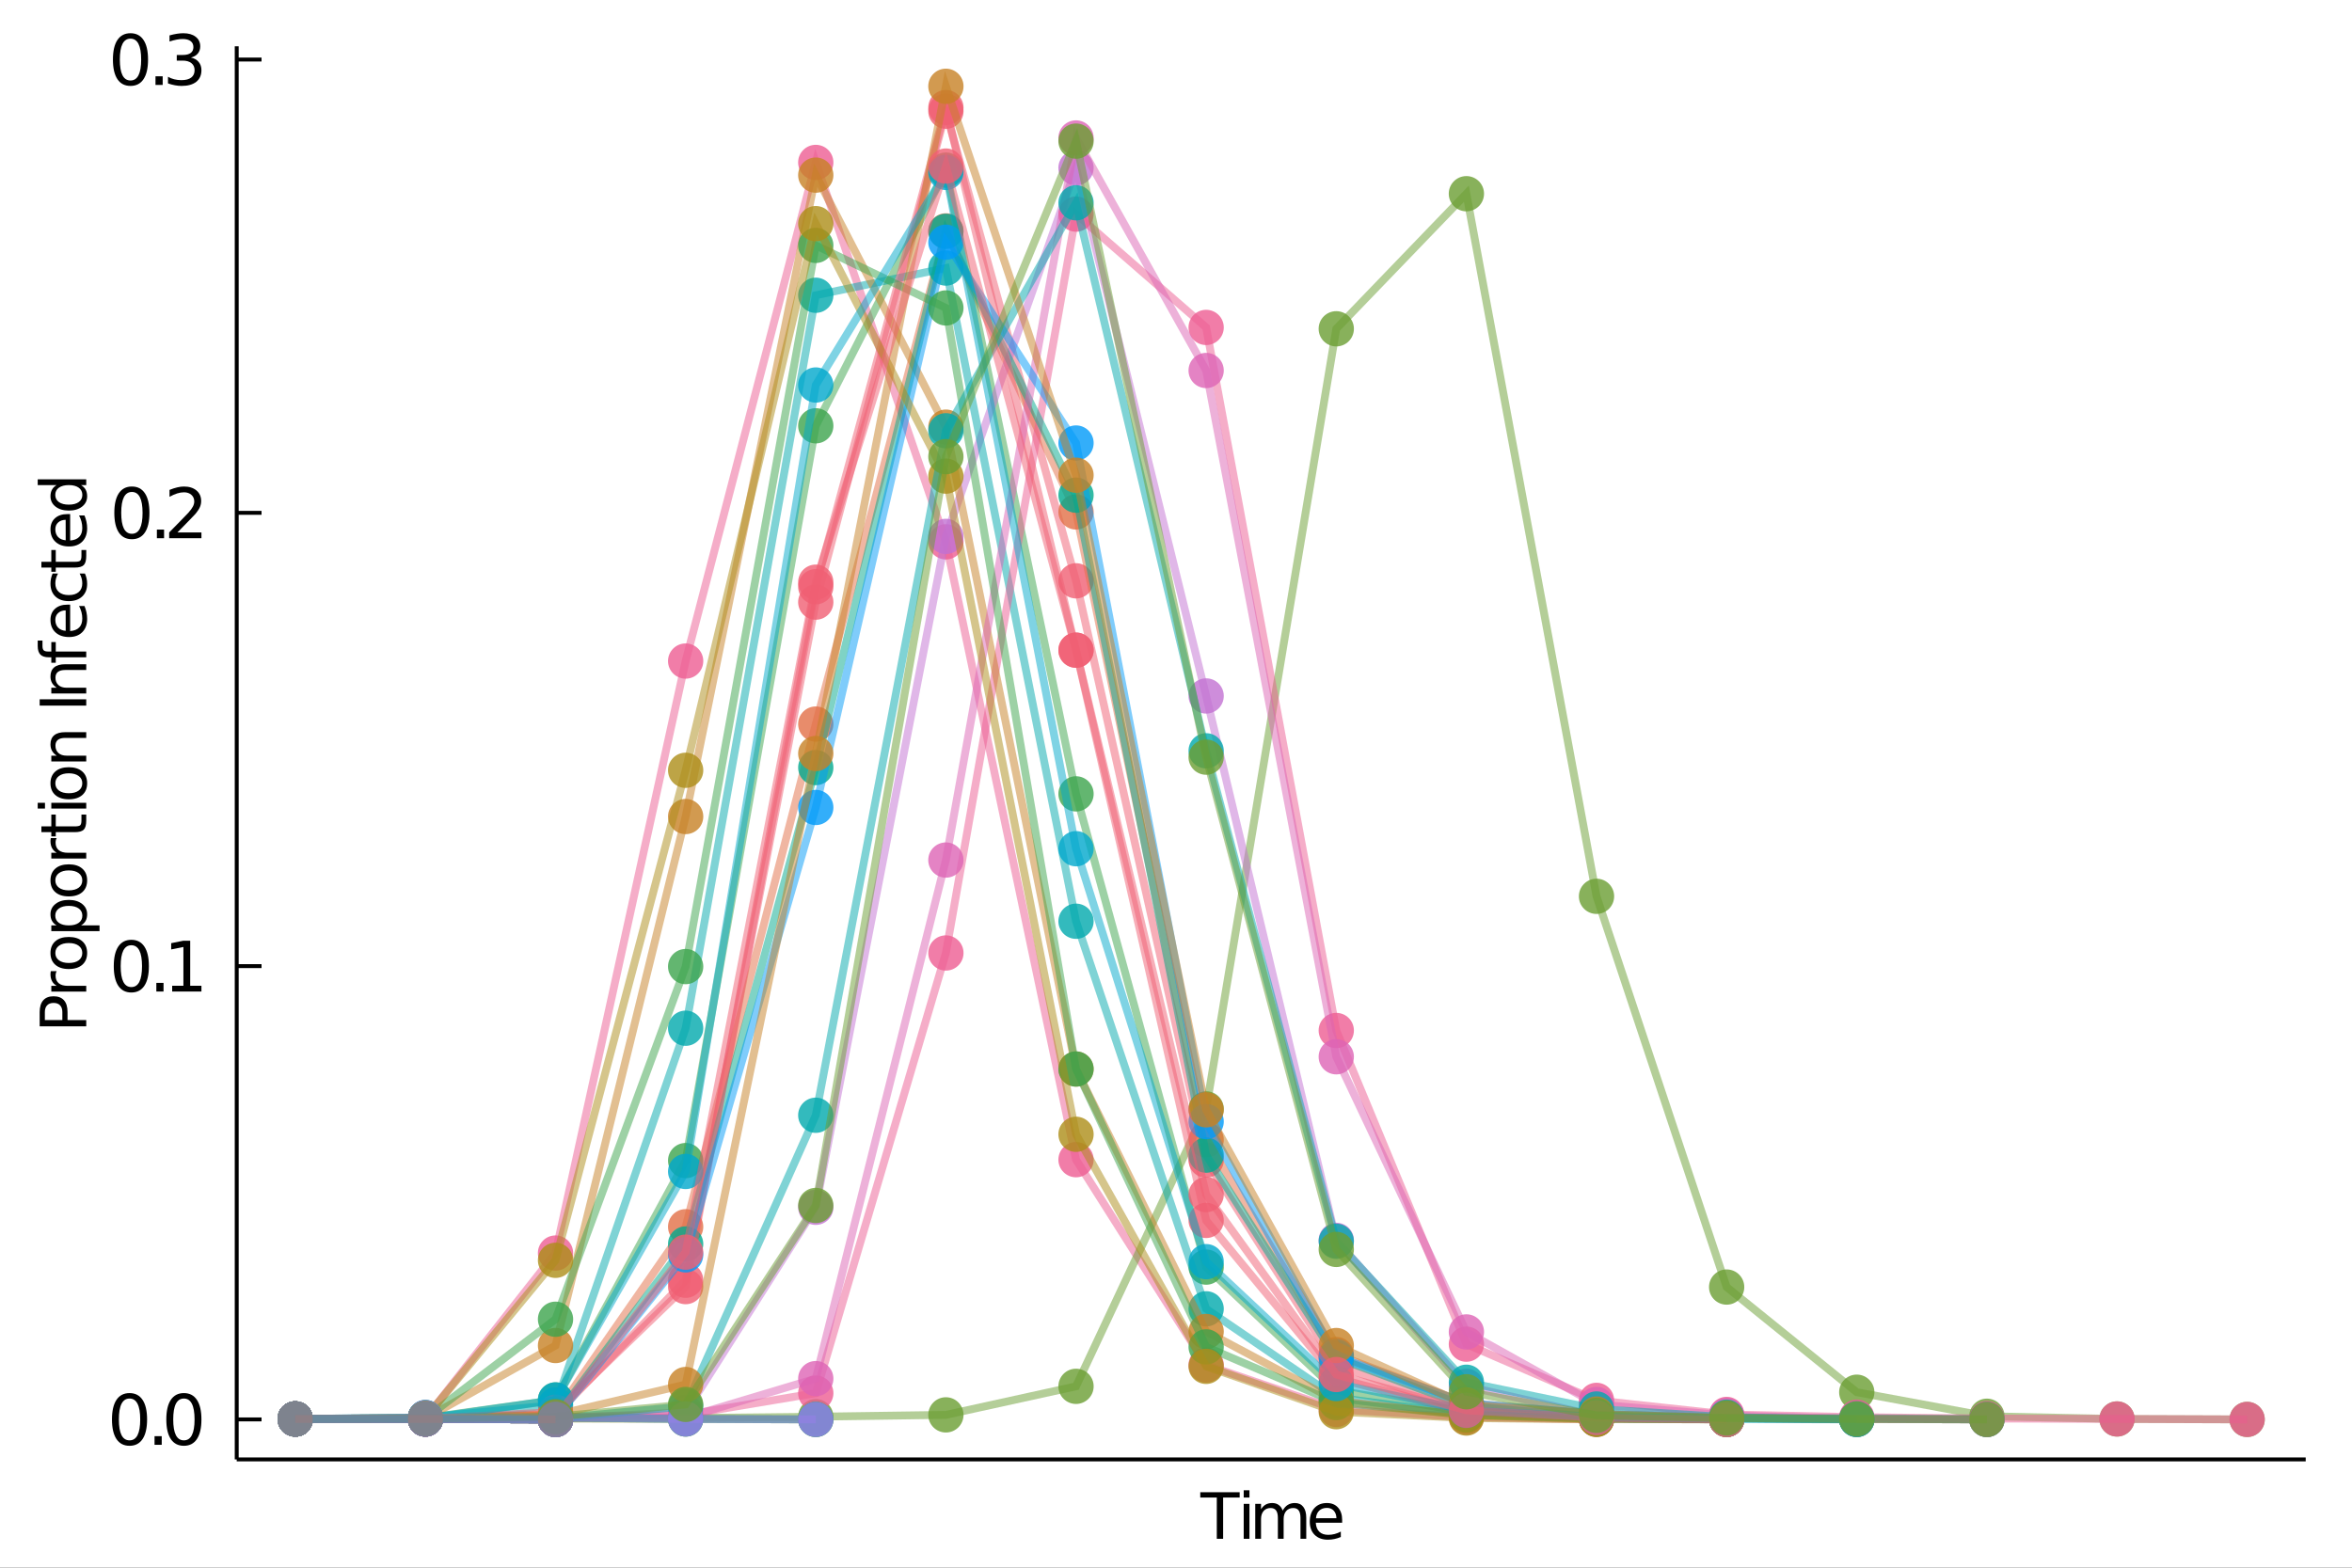 <?xml version="1.0" encoding="utf-8"?>
<svg xmlns="http://www.w3.org/2000/svg" xmlns:xlink="http://www.w3.org/1999/xlink" width="600" height="400" viewBox="0 0 2400 1600">
<rect x="0" y="0" width="2400" height="1600" fill="#333333" stroke="none"/>
<defs>
  <clipPath id="clip340">
    <rect x="0" y="0" width="2400" height="1600"/>
  </clipPath>
</defs>
<path clip-path="url(#clip340)" d="
M0 1600 L2400 1600 L2400 0 L0 0  Z
  " fill="#ffffff" fill-rule="evenodd" fill-opacity="1"/>
<defs>
  <clipPath id="clip341">
    <rect x="480" y="0" width="1681" height="1600"/>
  </clipPath>
</defs>
<path clip-path="url(#clip340)" d="
M241.544 1489.49 L2352.76 1489.49 L2352.76 47.244 L241.544 47.244  Z
  " fill="#ffffff" fill-rule="evenodd" fill-opacity="1"/>
<defs>
  <clipPath id="clip342">
    <rect x="241" y="47" width="2112" height="1443"/>
  </clipPath>
</defs>
<polyline clip-path="url(#clip340)" style="stroke:#000000; stroke-width:4; stroke-opacity:1; fill:none" points="
  241.544,1489.49 2352.76,1489.49 
  "/>
<path clip-path="url(#clip340)" d="M 0 0 M1224.76 1522.99 L1264.96 1522.99 L1264.96 1528.4 L1248.09 1528.4 L1248.09 1570.51 L1241.63 1570.51 L1241.63 1528.4 L1224.76 1528.4 L1224.76 1522.99 Z" fill="#000000" fill-rule="evenodd" fill-opacity="1" /><path clip-path="url(#clip340)" d="M 0 0 M1269.09 1534.86 L1274.95 1534.86 L1274.95 1570.51 L1269.09 1570.51 L1269.09 1534.86 M1269.09 1520.99 L1274.95 1520.99 L1274.95 1528.4 L1269.09 1528.4 L1269.09 1520.99 Z" fill="#000000" fill-rule="evenodd" fill-opacity="1" /><path clip-path="url(#clip340)" d="M 0 0 M1308.85 1541.71 Q1311.04 1537.76 1314.1 1535.88 Q1317.15 1534 1321.29 1534 Q1326.86 1534 1329.89 1537.92 Q1332.91 1541.8 1332.91 1549 L1332.91 1570.51 L1327.02 1570.51 L1327.02 1549.19 Q1327.02 1544.06 1325.21 1541.58 Q1323.39 1539.1 1319.67 1539.1 Q1315.12 1539.1 1312.48 1542.12 Q1309.83 1545.14 1309.83 1550.36 L1309.83 1570.51 L1303.95 1570.51 L1303.95 1549.19 Q1303.95 1544.03 1302.13 1541.58 Q1300.32 1539.1 1296.53 1539.1 Q1292.04 1539.1 1289.4 1542.15 Q1286.76 1545.18 1286.76 1550.36 L1286.76 1570.51 L1280.87 1570.51 L1280.87 1534.86 L1286.76 1534.86 L1286.76 1540.4 Q1288.76 1537.12 1291.56 1535.56 Q1294.37 1534 1298.22 1534 Q1302.1 1534 1304.8 1535.98 Q1307.54 1537.95 1308.85 1541.71 Z" fill="#000000" fill-rule="evenodd" fill-opacity="1" /><path clip-path="url(#clip340)" d="M 0 0 M1369.54 1551.22 L1369.54 1554.09 L1342.62 1554.09 Q1343 1560.14 1346.25 1563.32 Q1349.52 1566.47 1355.35 1566.47 Q1358.72 1566.47 1361.87 1565.64 Q1365.06 1564.81 1368.18 1563.16 L1368.18 1568.7 Q1365.02 1570.03 1361.71 1570.73 Q1358.4 1571.43 1355 1571.43 Q1346.47 1571.43 1341.47 1566.47 Q1336.51 1561.5 1336.51 1553.04 Q1336.51 1544.29 1341.22 1539.16 Q1345.96 1534 1353.98 1534 Q1361.17 1534 1365.34 1538.65 Q1369.54 1543.27 1369.54 1551.22 M1363.69 1549.51 Q1363.62 1544.7 1360.98 1541.83 Q1358.37 1538.97 1354.04 1538.97 Q1349.14 1538.97 1346.18 1541.74 Q1343.25 1544.51 1342.81 1549.54 L1363.69 1549.51 Z" fill="#000000" fill-rule="evenodd" fill-opacity="1" /><polyline clip-path="url(#clip342)" style="stroke:#000000; stroke-width:2; stroke-opacity:0; fill:none" points="
  241.544,1448.67 2352.76,1448.67 
  "/>
<polyline clip-path="url(#clip342)" style="stroke:#000000; stroke-width:2; stroke-opacity:0; fill:none" points="
  241.544,986.035 2352.76,986.035 
  "/>
<polyline clip-path="url(#clip342)" style="stroke:#000000; stroke-width:2; stroke-opacity:0; fill:none" points="
  241.544,523.401 2352.76,523.401 
  "/>
<polyline clip-path="url(#clip342)" style="stroke:#000000; stroke-width:2; stroke-opacity:0; fill:none" points="
  241.544,60.767 2352.76,60.767 
  "/>
<polyline clip-path="url(#clip340)" style="stroke:#000000; stroke-width:4; stroke-opacity:1; fill:none" points="
  241.544,1489.49 241.544,47.244 
  "/>
<polyline clip-path="url(#clip340)" style="stroke:#000000; stroke-width:4; stroke-opacity:1; fill:none" points="
  241.544,1448.67 266.879,1448.67 
  "/>
<polyline clip-path="url(#clip340)" style="stroke:#000000; stroke-width:4; stroke-opacity:1; fill:none" points="
  241.544,986.035 266.879,986.035 
  "/>
<polyline clip-path="url(#clip340)" style="stroke:#000000; stroke-width:4; stroke-opacity:1; fill:none" points="
  241.544,523.401 266.879,523.401 
  "/>
<polyline clip-path="url(#clip340)" style="stroke:#000000; stroke-width:4; stroke-opacity:1; fill:none" points="
  241.544,60.767 266.879,60.767 
  "/>
<path clip-path="url(#clip340)" d="M 0 0 M132.177 1427.37 Q126.76 1427.37 124.017 1432.71 Q121.309 1438.03 121.309 1448.72 Q121.309 1459.38 124.017 1464.73 Q126.76 1470.04 132.177 1470.04 Q137.628 1470.04 140.336 1464.73 Q143.079 1459.38 143.079 1448.72 Q143.079 1438.03 140.336 1432.71 Q137.628 1427.37 132.177 1427.37 M132.177 1421.81 Q140.892 1421.81 145.475 1428.72 Q150.093 1435.6 150.093 1448.72 Q150.093 1461.81 145.475 1468.72 Q140.892 1475.6 132.177 1475.6 Q123.461 1475.6 118.843 1468.72 Q114.26 1461.81 114.26 1448.72 Q114.26 1435.6 118.843 1428.72 Q123.461 1421.81 132.177 1421.81 Z" fill="#000000" fill-rule="evenodd" fill-opacity="1" /><path clip-path="url(#clip340)" d="M 0 0 M157.697 1465.77 L165.024 1465.77 L165.024 1474.59 L157.697 1474.59 L157.697 1465.77 Z" fill="#000000" fill-rule="evenodd" fill-opacity="1" /><path clip-path="url(#clip340)" d="M 0 0 M187.628 1427.37 Q182.211 1427.37 179.468 1432.71 Q176.76 1438.03 176.76 1448.72 Q176.76 1459.38 179.468 1464.73 Q182.211 1470.04 187.628 1470.04 Q193.079 1470.04 195.787 1464.73 Q198.531 1459.38 198.531 1448.72 Q198.531 1438.03 195.787 1432.71 Q193.079 1427.37 187.628 1427.37 M187.628 1421.81 Q196.343 1421.81 200.926 1428.72 Q205.544 1435.6 205.544 1448.72 Q205.544 1461.81 200.926 1468.72 Q196.343 1475.6 187.628 1475.6 Q178.913 1475.6 174.295 1468.72 Q169.711 1461.81 169.711 1448.72 Q169.711 1435.6 174.295 1428.72 Q178.913 1421.81 187.628 1421.81 Z" fill="#000000" fill-rule="evenodd" fill-opacity="1" /><path clip-path="url(#clip340)" d="M 0 0 M134.017 964.733 Q128.6 964.733 125.857 970.081 Q123.149 975.393 123.149 986.087 Q123.149 996.747 125.857 1002.09 Q128.6 1007.41 134.017 1007.41 Q139.468 1007.41 142.177 1002.09 Q144.92 996.747 144.92 986.087 Q144.92 975.393 142.177 970.081 Q139.468 964.733 134.017 964.733 M134.017 959.178 Q142.732 959.178 147.316 966.088 Q151.934 972.963 151.934 986.087 Q151.934 999.178 147.316 1006.09 Q142.732 1012.96 134.017 1012.96 Q125.302 1012.96 120.684 1006.09 Q116.1 999.178 116.1 986.087 Q116.1 972.963 120.684 966.088 Q125.302 959.178 134.017 959.178 Z" fill="#000000" fill-rule="evenodd" fill-opacity="1" /><path clip-path="url(#clip340)" d="M 0 0 M159.538 1003.14 L166.864 1003.14 L166.864 1011.96 L159.538 1011.96 L159.538 1003.14 Z" fill="#000000" fill-rule="evenodd" fill-opacity="1" /><path clip-path="url(#clip340)" d="M 0 0 M175.683 1006.05 L187.142 1006.05 L187.142 966.504 L174.677 969.004 L174.677 962.615 L187.072 960.115 L194.086 960.115 L194.086 1006.05 L205.544 1006.05 L205.544 1011.96 L175.683 1011.96 L175.683 1006.05 Z" fill="#000000" fill-rule="evenodd" fill-opacity="1" /><path clip-path="url(#clip340)" d="M 0 0 M134.573 502.099 Q129.156 502.099 126.413 507.446 Q123.705 512.759 123.705 523.453 Q123.705 534.113 126.413 539.46 Q129.156 544.773 134.573 544.773 Q140.024 544.773 142.732 539.46 Q145.475 534.113 145.475 523.453 Q145.475 512.759 142.732 507.446 Q140.024 502.099 134.573 502.099 M134.573 496.544 Q143.288 496.544 147.871 503.453 Q152.489 510.328 152.489 523.453 Q152.489 536.543 147.871 543.453 Q143.288 550.328 134.573 550.328 Q125.857 550.328 121.239 543.453 Q116.656 536.543 116.656 523.453 Q116.656 510.328 121.239 503.453 Q125.857 496.544 134.573 496.544 Z" fill="#000000" fill-rule="evenodd" fill-opacity="1" /><path clip-path="url(#clip340)" d="M 0 0 M160.093 540.502 L167.42 540.502 L167.42 549.321 L160.093 549.321 L160.093 540.502 Z" fill="#000000" fill-rule="evenodd" fill-opacity="1" /><path clip-path="url(#clip340)" d="M 0 0 M181.065 543.418 L205.544 543.418 L205.544 549.321 L172.628 549.321 L172.628 543.418 Q176.621 539.286 183.496 532.342 Q190.406 525.363 192.176 523.349 Q195.544 519.564 196.864 516.96 Q198.218 514.321 198.218 511.787 Q198.218 507.655 195.301 505.051 Q192.419 502.446 187.767 502.446 Q184.468 502.446 180.788 503.592 Q177.142 504.738 172.975 507.064 L172.975 499.981 Q177.211 498.28 180.892 497.412 Q184.572 496.544 187.628 496.544 Q195.683 496.544 200.475 500.571 Q205.267 504.599 205.267 511.335 Q205.267 514.53 204.051 517.412 Q202.871 520.259 199.711 524.148 Q198.843 525.155 194.19 529.981 Q189.538 534.773 181.065 543.418 Z" fill="#000000" fill-rule="evenodd" fill-opacity="1" /><path clip-path="url(#clip340)" d="M 0 0 M133.149 39.465 Q127.732 39.465 124.989 44.812 Q122.281 50.125 122.281 60.819 Q122.281 71.479 124.989 76.826 Q127.732 82.138 133.149 82.138 Q138.6 82.138 141.309 76.826 Q144.052 71.479 144.052 60.819 Q144.052 50.125 141.309 44.812 Q138.6 39.465 133.149 39.465 M133.149 33.909 Q141.864 33.909 146.447 40.819 Q151.066 47.694 151.066 60.819 Q151.066 73.909 146.447 80.819 Q141.864 87.694 133.149 87.694 Q124.434 87.694 119.816 80.819 Q115.232 73.909 115.232 60.819 Q115.232 47.694 119.816 40.819 Q124.434 33.909 133.149 33.909 Z" fill="#000000" fill-rule="evenodd" fill-opacity="1" /><path clip-path="url(#clip340)" d="M 0 0 M158.67 77.868 L165.996 77.868 L165.996 86.687 L158.67 86.687 L158.67 77.868 Z" fill="#000000" fill-rule="evenodd" fill-opacity="1" /><path clip-path="url(#clip340)" d="M 0 0 M194.85 58.736 Q199.885 59.812 202.697 63.215 Q205.544 66.618 205.544 71.618 Q205.544 79.291 200.267 83.493 Q194.989 87.694 185.267 87.694 Q182.003 87.694 178.531 87.034 Q175.093 86.409 171.413 85.124 L171.413 78.354 Q174.329 80.055 177.801 80.923 Q181.274 81.791 185.058 81.791 Q191.656 81.791 195.093 79.187 Q198.565 76.583 198.565 71.618 Q198.565 67.034 195.336 64.465 Q192.142 61.861 186.413 61.861 L180.371 61.861 L180.371 56.097 L186.69 56.097 Q191.864 56.097 194.607 54.048 Q197.35 51.965 197.35 48.076 Q197.35 44.083 194.503 41.965 Q191.69 39.812 186.413 39.812 Q183.531 39.812 180.232 40.437 Q176.933 41.062 172.975 42.382 L172.975 36.132 Q176.968 35.02 180.44 34.465 Q183.947 33.909 187.038 33.909 Q195.024 33.909 199.676 37.555 Q204.329 41.166 204.329 47.347 Q204.329 51.652 201.864 54.639 Q199.399 57.59 194.85 58.736 Z" fill="#000000" fill-rule="evenodd" fill-opacity="1" /><path clip-path="url(#clip340)" d="M 0 0 M45.768 1041.07 L63.623 1041.07 L63.623 1032.99 Q63.623 1028.5 61.3 1026.05 Q58.977 1023.6 54.68 1023.6 Q50.415 1023.6 48.091 1026.05 Q45.768 1028.5 45.768 1032.99 L45.768 1041.07 M40.484 1047.5 L40.484 1032.99 Q40.484 1025 44.113 1020.93 Q47.709 1016.82 54.68 1016.82 Q61.714 1016.82 65.31 1020.93 Q68.907 1025 68.907 1032.99 L68.907 1041.07 L88.004 1041.07 L88.004 1047.5 L40.484 1047.5 Z" fill="#000000" fill-rule="evenodd" fill-opacity="1" /><path clip-path="url(#clip340)" d="M 0 0 M57.831 991.166 Q57.258 992.152 57.003 993.33 Q56.717 994.476 56.717 995.876 Q56.717 1000.84 59.963 1003.52 Q63.178 1006.16 69.225 1006.16 L88.004 1006.16 L88.004 1012.05 L52.356 1012.05 L52.356 1006.16 L57.894 1006.16 Q54.648 1004.31 53.088 1001.35 Q51.497 998.391 51.497 994.158 Q51.497 993.553 51.592 992.821 Q51.656 992.089 51.815 991.198 L57.831 991.166 Z" fill="#000000" fill-rule="evenodd" fill-opacity="1" /><path clip-path="url(#clip340)" d="M 0 0 M56.462 972.642 Q56.462 977.352 60.154 980.089 Q63.815 982.827 70.212 982.827 Q76.609 982.827 80.302 980.121 Q83.962 977.384 83.962 972.642 Q83.962 967.963 80.27 965.225 Q76.578 962.488 70.212 962.488 Q63.878 962.488 60.186 965.225 Q56.462 967.963 56.462 972.642 M51.497 972.642 Q51.497 965.003 56.462 960.642 Q61.427 956.282 70.212 956.282 Q78.965 956.282 83.962 960.642 Q88.927 965.003 88.927 972.642 Q88.927 980.312 83.962 984.673 Q78.965 989.001 70.212 989.001 Q61.427 989.001 56.462 984.673 Q51.497 980.312 51.497 972.642 Z" fill="#000000" fill-rule="evenodd" fill-opacity="1" /><path clip-path="url(#clip340)" d="M 0 0 M82.657 944.473 L101.563 944.473 L101.563 950.362 L52.356 950.362 L52.356 944.473 L57.767 944.473 Q54.584 942.627 53.056 939.826 Q51.497 936.994 51.497 933.079 Q51.497 926.586 56.653 922.543 Q61.809 918.469 70.212 918.469 Q78.615 918.469 83.771 922.543 Q88.927 926.586 88.927 933.079 Q88.927 936.994 87.399 939.826 Q85.84 942.627 82.657 944.473 M70.212 924.549 Q63.751 924.549 60.09 927.222 Q56.398 929.864 56.398 934.511 Q56.398 939.158 60.09 941.831 Q63.751 944.473 70.212 944.473 Q76.673 944.473 80.365 941.831 Q84.026 939.158 84.026 934.511 Q84.026 929.864 80.365 927.222 Q76.673 924.549 70.212 924.549 Z" fill="#000000" fill-rule="evenodd" fill-opacity="1" /><path clip-path="url(#clip340)" d="M 0 0 M56.462 898.513 Q56.462 903.223 60.154 905.961 Q63.815 908.698 70.212 908.698 Q76.609 908.698 80.302 905.993 Q83.962 903.255 83.962 898.513 Q83.962 893.834 80.27 891.097 Q76.578 888.36 70.212 888.36 Q63.878 888.36 60.186 891.097 Q56.462 893.834 56.462 898.513 M51.497 898.513 Q51.497 890.874 56.462 886.513 Q61.427 882.153 70.212 882.153 Q78.965 882.153 83.962 886.513 Q88.927 890.874 88.927 898.513 Q88.927 906.184 83.962 910.544 Q78.965 914.873 70.212 914.873 Q61.427 914.873 56.462 910.544 Q51.497 906.184 51.497 898.513 Z" fill="#000000" fill-rule="evenodd" fill-opacity="1" /><path clip-path="url(#clip340)" d="M 0 0 M57.831 855.353 Q57.258 856.34 57.003 857.518 Q56.717 858.664 56.717 860.064 Q56.717 865.029 59.963 867.703 Q63.178 870.345 69.225 870.345 L88.004 870.345 L88.004 876.233 L52.356 876.233 L52.356 870.345 L57.894 870.345 Q54.648 868.499 53.088 865.538 Q51.497 862.578 51.497 858.345 Q51.497 857.741 51.592 857.008 Q51.656 856.276 51.815 855.385 L57.831 855.353 Z" fill="#000000" fill-rule="evenodd" fill-opacity="1" /><path clip-path="url(#clip340)" d="M 0 0 M42.235 843.418 L52.356 843.418 L52.356 831.355 L56.908 831.355 L56.908 843.418 L76.259 843.418 Q80.62 843.418 81.861 842.24 Q83.103 841.031 83.103 837.37 L83.103 831.355 L88.004 831.355 L88.004 837.37 Q88.004 844.15 85.49 846.728 Q82.943 849.306 76.259 849.306 L56.908 849.306 L56.908 853.603 L52.356 853.603 L52.356 849.306 L42.235 849.306 L42.235 843.418 Z" fill="#000000" fill-rule="evenodd" fill-opacity="1" /><path clip-path="url(#clip340)" d="M 0 0 M52.356 825.212 L52.356 819.355 L88.004 819.355 L88.004 825.212 L52.356 825.212 M38.479 825.212 L38.479 819.355 L45.895 819.355 L45.895 825.212 L38.479 825.212 Z" fill="#000000" fill-rule="evenodd" fill-opacity="1" /><path clip-path="url(#clip340)" d="M 0 0 M56.462 799.399 Q56.462 804.109 60.154 806.847 Q63.815 809.584 70.212 809.584 Q76.609 809.584 80.302 806.879 Q83.962 804.141 83.962 799.399 Q83.962 794.72 80.27 791.983 Q76.578 789.246 70.212 789.246 Q63.878 789.246 60.186 791.983 Q56.462 794.72 56.462 799.399 M51.497 799.399 Q51.497 791.76 56.462 787.399 Q61.427 783.039 70.212 783.039 Q78.965 783.039 83.962 787.399 Q88.927 791.76 88.927 799.399 Q88.927 807.069 83.962 811.43 Q78.965 815.759 70.212 815.759 Q61.427 815.759 56.462 811.43 Q51.497 807.069 51.497 799.399 Z" fill="#000000" fill-rule="evenodd" fill-opacity="1" /><path clip-path="url(#clip340)" d="M 0 0 M66.488 747.264 L88.004 747.264 L88.004 753.12 L66.679 753.12 Q61.618 753.12 59.104 755.093 Q56.589 757.067 56.589 761.014 Q56.589 765.756 59.613 768.493 Q62.637 771.231 67.857 771.231 L88.004 771.231 L88.004 777.119 L52.356 777.119 L52.356 771.231 L57.894 771.231 Q54.68 769.13 53.088 766.297 Q51.497 763.433 51.497 759.709 Q51.497 753.566 55.316 750.415 Q59.104 747.264 66.488 747.264 Z" fill="#000000" fill-rule="evenodd" fill-opacity="1" /><path clip-path="url(#clip340)" d="M 0 0 M40.484 720.146 L40.484 713.716 L88.004 713.716 L88.004 720.146 L40.484 720.146 Z" fill="#000000" fill-rule="evenodd" fill-opacity="1" /><path clip-path="url(#clip340)" d="M 0 0 M66.488 677.941 L88.004 677.941 L88.004 683.798 L66.679 683.798 Q61.618 683.798 59.104 685.771 Q56.589 687.744 56.589 691.691 Q56.589 696.433 59.613 699.171 Q62.637 701.908 67.857 701.908 L88.004 701.908 L88.004 707.796 L52.356 707.796 L52.356 701.908 L57.894 701.908 Q54.68 699.807 53.088 696.975 Q51.497 694.11 51.497 690.386 Q51.497 684.243 55.316 681.092 Q59.104 677.941 66.488 677.941 Z" fill="#000000" fill-rule="evenodd" fill-opacity="1" /><path clip-path="url(#clip340)" d="M 0 0 M38.479 653.751 L43.349 653.751 L43.349 659.353 Q43.349 662.504 44.622 663.746 Q45.895 664.955 49.205 664.955 L52.356 664.955 L52.356 655.311 L56.908 655.311 L56.908 664.955 L88.004 664.955 L88.004 670.843 L56.908 670.843 L56.908 676.445 L52.356 676.445 L52.356 670.843 L49.874 670.843 Q43.922 670.843 41.216 668.074 Q38.479 665.305 38.479 659.29 L38.479 653.751 Z" fill="#000000" fill-rule="evenodd" fill-opacity="1" /><path clip-path="url(#clip340)" d="M 0 0 M68.716 617.117 L71.581 617.117 L71.581 644.044 Q77.628 643.662 80.811 640.415 Q83.962 637.137 83.962 631.312 Q83.962 627.938 83.134 624.787 Q82.307 621.605 80.652 618.485 L86.19 618.485 Q87.527 621.636 88.227 624.947 Q88.927 628.257 88.927 631.662 Q88.927 640.192 83.962 645.19 Q78.997 650.155 70.53 650.155 Q61.777 650.155 56.653 645.444 Q51.497 640.702 51.497 632.681 Q51.497 625.488 56.144 621.318 Q60.759 617.117 68.716 617.117 M66.997 622.973 Q62.191 623.037 59.327 625.679 Q56.462 628.289 56.462 632.617 Q56.462 637.519 59.231 640.479 Q62 643.407 67.029 643.853 L66.997 622.973 Z" fill="#000000" fill-rule="evenodd" fill-opacity="1" /><path clip-path="url(#clip340)" d="M 0 0 M53.725 585.32 L59.199 585.32 Q57.831 587.803 57.162 590.317 Q56.462 592.8 56.462 595.346 Q56.462 601.043 60.09 604.194 Q63.687 607.345 70.212 607.345 Q76.737 607.345 80.365 604.194 Q83.962 601.043 83.962 595.346 Q83.962 592.8 83.293 590.317 Q82.593 587.803 81.225 585.32 L86.635 585.32 Q87.781 587.771 88.354 590.413 Q88.927 593.023 88.927 595.983 Q88.927 604.035 83.866 608.778 Q78.806 613.52 70.212 613.52 Q61.491 613.52 56.494 608.746 Q51.497 603.94 51.497 595.601 Q51.497 592.895 52.07 590.317 Q52.611 587.739 53.725 585.32 Z" fill="#000000" fill-rule="evenodd" fill-opacity="1" /><path clip-path="url(#clip340)" d="M 0 0 M42.235 573.384 L52.356 573.384 L52.356 561.321 L56.908 561.321 L56.908 573.384 L76.259 573.384 Q80.62 573.384 81.861 572.207 Q83.103 570.997 83.103 567.337 L83.103 561.321 L88.004 561.321 L88.004 567.337 Q88.004 574.116 85.49 576.695 Q82.943 579.273 76.259 579.273 L56.908 579.273 L56.908 583.57 L52.356 583.57 L52.356 579.273 L42.235 579.273 L42.235 573.384 Z" fill="#000000" fill-rule="evenodd" fill-opacity="1" /><path clip-path="url(#clip340)" d="M 0 0 M68.716 524.687 L71.581 524.687 L71.581 551.614 Q77.628 551.232 80.811 547.985 Q83.962 544.707 83.962 538.882 Q83.962 535.508 83.134 532.357 Q82.307 529.175 80.652 526.055 L86.19 526.055 Q87.527 529.206 88.227 532.517 Q88.927 535.827 88.927 539.232 Q88.927 547.762 83.962 552.76 Q78.997 557.725 70.53 557.725 Q61.777 557.725 56.653 553.014 Q51.497 548.272 51.497 540.251 Q51.497 533.058 56.144 528.888 Q60.759 524.687 68.716 524.687 M66.997 530.543 Q62.191 530.607 59.327 533.249 Q56.462 535.859 56.462 540.187 Q56.462 545.089 59.231 548.049 Q62 550.977 67.029 551.423 L66.997 530.543 Z" fill="#000000" fill-rule="evenodd" fill-opacity="1" /><path clip-path="url(#clip340)" d="M 0 0 M57.767 495.086 L38.479 495.086 L38.479 489.23 L88.004 489.23 L88.004 495.086 L82.657 495.086 Q85.84 496.932 87.399 499.765 Q88.927 502.566 88.927 506.513 Q88.927 512.974 83.771 517.048 Q78.615 521.09 70.212 521.09 Q61.809 521.09 56.653 517.048 Q51.497 512.974 51.497 506.513 Q51.497 502.566 53.056 499.765 Q54.584 496.932 57.767 495.086 M70.212 515.043 Q76.673 515.043 80.365 512.401 Q84.026 509.727 84.026 505.08 Q84.026 500.433 80.365 497.76 Q76.673 495.086 70.212 495.086 Q63.751 495.086 60.09 497.76 Q56.398 500.433 56.398 505.08 Q56.398 509.727 60.09 512.401 Q63.751 515.043 70.212 515.043 Z" fill="#000000" fill-rule="evenodd" fill-opacity="1" /><polyline clip-path="url(#clip342)" style="stroke:#009af9; stroke-width:8; stroke-opacity:0.5; fill:none" points="
  301.296,1448.21 434.076,1448.21 566.857,1448.67 
  "/>
<circle clip-path="url(#clip342)" cx="301.296" cy="1448.21" r="18" fill="#009af9" fill-rule="evenodd" fill-opacity="0.8" stroke="#000000" stroke-opacity="0.8" stroke-width="0"/>
<circle clip-path="url(#clip342)" cx="434.076" cy="1448.21" r="18" fill="#009af9" fill-rule="evenodd" fill-opacity="0.8" stroke="#000000" stroke-opacity="0.8" stroke-width="0"/>
<circle clip-path="url(#clip342)" cx="566.857" cy="1448.67" r="18" fill="#009af9" fill-rule="evenodd" fill-opacity="0.8" stroke="#000000" stroke-opacity="0.8" stroke-width="0"/>
<polyline clip-path="url(#clip342)" style="stroke:#e26f46; stroke-width:8; stroke-opacity:0.5; fill:none" points="
  301.296,1448.21 434.076,1448.21 566.857,1448.67 
  "/>
<circle clip-path="url(#clip342)" cx="301.296" cy="1448.21" r="18" fill="#e26f46" fill-rule="evenodd" fill-opacity="0.8" stroke="#000000" stroke-opacity="0.8" stroke-width="0"/>
<circle clip-path="url(#clip342)" cx="434.076" cy="1448.21" r="18" fill="#e26f46" fill-rule="evenodd" fill-opacity="0.8" stroke="#000000" stroke-opacity="0.8" stroke-width="0"/>
<circle clip-path="url(#clip342)" cx="566.857" cy="1448.67" r="18" fill="#e26f46" fill-rule="evenodd" fill-opacity="0.8" stroke="#000000" stroke-opacity="0.8" stroke-width="0"/>
<polyline clip-path="url(#clip342)" style="stroke:#3da44d; stroke-width:8; stroke-opacity:0.5; fill:none" points="
  301.296,1448.21 434.076,1448.21 566.857,1448.67 
  "/>
<circle clip-path="url(#clip342)" cx="301.296" cy="1448.21" r="18" fill="#3da44d" fill-rule="evenodd" fill-opacity="0.8" stroke="#000000" stroke-opacity="0.8" stroke-width="0"/>
<circle clip-path="url(#clip342)" cx="434.076" cy="1448.21" r="18" fill="#3da44d" fill-rule="evenodd" fill-opacity="0.8" stroke="#000000" stroke-opacity="0.8" stroke-width="0"/>
<circle clip-path="url(#clip342)" cx="566.857" cy="1448.67" r="18" fill="#3da44d" fill-rule="evenodd" fill-opacity="0.8" stroke="#000000" stroke-opacity="0.8" stroke-width="0"/>
<polyline clip-path="url(#clip342)" style="stroke:#c271d2; stroke-width:8; stroke-opacity:0.5; fill:none" points="
  301.296,1448.21 434.076,1448.21 566.857,1448.67 
  "/>
<circle clip-path="url(#clip342)" cx="301.296" cy="1448.21" r="18" fill="#c271d2" fill-rule="evenodd" fill-opacity="0.8" stroke="#000000" stroke-opacity="0.8" stroke-width="0"/>
<circle clip-path="url(#clip342)" cx="434.076" cy="1448.21" r="18" fill="#c271d2" fill-rule="evenodd" fill-opacity="0.8" stroke="#000000" stroke-opacity="0.8" stroke-width="0"/>
<circle clip-path="url(#clip342)" cx="566.857" cy="1448.67" r="18" fill="#c271d2" fill-rule="evenodd" fill-opacity="0.8" stroke="#000000" stroke-opacity="0.8" stroke-width="0"/>
<polyline clip-path="url(#clip342)" style="stroke:#ac8d18; stroke-width:8; stroke-opacity:0.5; fill:none" points="
  301.296,1448.21 434.076,1448.21 566.857,1448.67 
  "/>
<circle clip-path="url(#clip342)" cx="301.296" cy="1448.21" r="18" fill="#ac8d18" fill-rule="evenodd" fill-opacity="0.8" stroke="#000000" stroke-opacity="0.8" stroke-width="0"/>
<circle clip-path="url(#clip342)" cx="434.076" cy="1448.21" r="18" fill="#ac8d18" fill-rule="evenodd" fill-opacity="0.8" stroke="#000000" stroke-opacity="0.8" stroke-width="0"/>
<circle clip-path="url(#clip342)" cx="566.857" cy="1448.67" r="18" fill="#ac8d18" fill-rule="evenodd" fill-opacity="0.8" stroke="#000000" stroke-opacity="0.8" stroke-width="0"/>
<polyline clip-path="url(#clip342)" style="stroke:#00a9ad; stroke-width:8; stroke-opacity:0.5; fill:none" points="
  301.296,1448.21 434.076,1448.21 566.857,1448.67 
  "/>
<circle clip-path="url(#clip342)" cx="301.296" cy="1448.21" r="18" fill="#00a9ad" fill-rule="evenodd" fill-opacity="0.8" stroke="#000000" stroke-opacity="0.8" stroke-width="0"/>
<circle clip-path="url(#clip342)" cx="434.076" cy="1448.21" r="18" fill="#00a9ad" fill-rule="evenodd" fill-opacity="0.8" stroke="#000000" stroke-opacity="0.8" stroke-width="0"/>
<circle clip-path="url(#clip342)" cx="566.857" cy="1448.67" r="18" fill="#00a9ad" fill-rule="evenodd" fill-opacity="0.8" stroke="#000000" stroke-opacity="0.8" stroke-width="0"/>
<polyline clip-path="url(#clip342)" style="stroke:#ed5d92; stroke-width:8; stroke-opacity:0.5; fill:none" points="
  301.296,1448.21 434.076,1447.74 566.857,1278.88 699.637,674.683 832.418,165.785 965.199,553.01 1097.98,1183.58 1230.76,1393.15 1363.54,1438.49 1496.32,1446.36 
  1629.1,1448.67 
  "/>
<circle clip-path="url(#clip342)" cx="301.296" cy="1448.21" r="18" fill="#ed5d92" fill-rule="evenodd" fill-opacity="0.8" stroke="#000000" stroke-opacity="0.8" stroke-width="0"/>
<circle clip-path="url(#clip342)" cx="434.076" cy="1447.74" r="18" fill="#ed5d92" fill-rule="evenodd" fill-opacity="0.8" stroke="#000000" stroke-opacity="0.8" stroke-width="0"/>
<circle clip-path="url(#clip342)" cx="566.857" cy="1278.88" r="18" fill="#ed5d92" fill-rule="evenodd" fill-opacity="0.8" stroke="#000000" stroke-opacity="0.8" stroke-width="0"/>
<circle clip-path="url(#clip342)" cx="699.637" cy="674.683" r="18" fill="#ed5d92" fill-rule="evenodd" fill-opacity="0.8" stroke="#000000" stroke-opacity="0.8" stroke-width="0"/>
<circle clip-path="url(#clip342)" cx="832.418" cy="165.785" r="18" fill="#ed5d92" fill-rule="evenodd" fill-opacity="0.8" stroke="#000000" stroke-opacity="0.8" stroke-width="0"/>
<circle clip-path="url(#clip342)" cx="965.199" cy="553.01" r="18" fill="#ed5d92" fill-rule="evenodd" fill-opacity="0.8" stroke="#000000" stroke-opacity="0.8" stroke-width="0"/>
<circle clip-path="url(#clip342)" cx="1097.98" cy="1183.58" r="18" fill="#ed5d92" fill-rule="evenodd" fill-opacity="0.8" stroke="#000000" stroke-opacity="0.8" stroke-width="0"/>
<circle clip-path="url(#clip342)" cx="1230.76" cy="1393.15" r="18" fill="#ed5d92" fill-rule="evenodd" fill-opacity="0.8" stroke="#000000" stroke-opacity="0.8" stroke-width="0"/>
<circle clip-path="url(#clip342)" cx="1363.54" cy="1438.49" r="18" fill="#ed5d92" fill-rule="evenodd" fill-opacity="0.8" stroke="#000000" stroke-opacity="0.8" stroke-width="0"/>
<circle clip-path="url(#clip342)" cx="1496.32" cy="1446.36" r="18" fill="#ed5d92" fill-rule="evenodd" fill-opacity="0.8" stroke="#000000" stroke-opacity="0.8" stroke-width="0"/>
<circle clip-path="url(#clip342)" cx="1629.1" cy="1448.67" r="18" fill="#ed5d92" fill-rule="evenodd" fill-opacity="0.8" stroke="#000000" stroke-opacity="0.8" stroke-width="0"/>
<polyline clip-path="url(#clip342)" style="stroke:#c68125; stroke-width:8; stroke-opacity:0.5; fill:none" points="
  301.296,1448.21 434.076,1448.21 566.857,1448.67 
  "/>
<circle clip-path="url(#clip342)" cx="301.296" cy="1448.21" r="18" fill="#c68125" fill-rule="evenodd" fill-opacity="0.8" stroke="#000000" stroke-opacity="0.8" stroke-width="0"/>
<circle clip-path="url(#clip342)" cx="434.076" cy="1448.21" r="18" fill="#c68125" fill-rule="evenodd" fill-opacity="0.8" stroke="#000000" stroke-opacity="0.8" stroke-width="0"/>
<circle clip-path="url(#clip342)" cx="566.857" cy="1448.67" r="18" fill="#c68125" fill-rule="evenodd" fill-opacity="0.8" stroke="#000000" stroke-opacity="0.8" stroke-width="0"/>
<polyline clip-path="url(#clip342)" style="stroke:#00a98d; stroke-width:8; stroke-opacity:0.5; fill:none" points="
  301.296,1448.21 434.076,1448.21 566.857,1448.67 
  "/>
<circle clip-path="url(#clip342)" cx="301.296" cy="1448.21" r="18" fill="#00a98d" fill-rule="evenodd" fill-opacity="0.8" stroke="#000000" stroke-opacity="0.8" stroke-width="0"/>
<circle clip-path="url(#clip342)" cx="434.076" cy="1448.21" r="18" fill="#00a98d" fill-rule="evenodd" fill-opacity="0.8" stroke="#000000" stroke-opacity="0.8" stroke-width="0"/>
<circle clip-path="url(#clip342)" cx="566.857" cy="1448.67" r="18" fill="#00a98d" fill-rule="evenodd" fill-opacity="0.8" stroke="#000000" stroke-opacity="0.8" stroke-width="0"/>
<polyline clip-path="url(#clip342)" style="stroke:#8e971d; stroke-width:8; stroke-opacity:0.5; fill:none" points="
  301.296,1448.21 434.076,1448.21 566.857,1448.67 
  "/>
<circle clip-path="url(#clip342)" cx="301.296" cy="1448.21" r="18" fill="#8e971d" fill-rule="evenodd" fill-opacity="0.8" stroke="#000000" stroke-opacity="0.8" stroke-width="0"/>
<circle clip-path="url(#clip342)" cx="434.076" cy="1448.21" r="18" fill="#8e971d" fill-rule="evenodd" fill-opacity="0.8" stroke="#000000" stroke-opacity="0.8" stroke-width="0"/>
<circle clip-path="url(#clip342)" cx="566.857" cy="1448.67" r="18" fill="#8e971d" fill-rule="evenodd" fill-opacity="0.8" stroke="#000000" stroke-opacity="0.8" stroke-width="0"/>
<polyline clip-path="url(#clip342)" style="stroke:#00a8cb; stroke-width:8; stroke-opacity:0.5; fill:none" points="
  301.296,1448.21 434.076,1448.21 566.857,1448.67 
  "/>
<circle clip-path="url(#clip342)" cx="301.296" cy="1448.21" r="18" fill="#00a8cb" fill-rule="evenodd" fill-opacity="0.8" stroke="#000000" stroke-opacity="0.8" stroke-width="0"/>
<circle clip-path="url(#clip342)" cx="434.076" cy="1448.21" r="18" fill="#00a8cb" fill-rule="evenodd" fill-opacity="0.8" stroke="#000000" stroke-opacity="0.8" stroke-width="0"/>
<circle clip-path="url(#clip342)" cx="566.857" cy="1448.67" r="18" fill="#00a8cb" fill-rule="evenodd" fill-opacity="0.8" stroke="#000000" stroke-opacity="0.8" stroke-width="0"/>
<polyline clip-path="url(#clip342)" style="stroke:#9b7fe8; stroke-width:8; stroke-opacity:0.5; fill:none" points="
  301.296,1448.21 434.076,1448.21 566.857,1448.67 
  "/>
<circle clip-path="url(#clip342)" cx="301.296" cy="1448.21" r="18" fill="#9b7fe8" fill-rule="evenodd" fill-opacity="0.8" stroke="#000000" stroke-opacity="0.8" stroke-width="0"/>
<circle clip-path="url(#clip342)" cx="434.076" cy="1448.21" r="18" fill="#9b7fe8" fill-rule="evenodd" fill-opacity="0.8" stroke="#000000" stroke-opacity="0.8" stroke-width="0"/>
<circle clip-path="url(#clip342)" cx="566.857" cy="1448.67" r="18" fill="#9b7fe8" fill-rule="evenodd" fill-opacity="0.8" stroke="#000000" stroke-opacity="0.8" stroke-width="0"/>
<polyline clip-path="url(#clip342)" style="stroke:#608cf6; stroke-width:8; stroke-opacity:0.5; fill:none" points="
  301.296,1448.21 434.076,1448.21 566.857,1448.67 
  "/>
<circle clip-path="url(#clip342)" cx="301.296" cy="1448.21" r="18" fill="#608cf6" fill-rule="evenodd" fill-opacity="0.8" stroke="#000000" stroke-opacity="0.8" stroke-width="0"/>
<circle clip-path="url(#clip342)" cx="434.076" cy="1448.21" r="18" fill="#608cf6" fill-rule="evenodd" fill-opacity="0.8" stroke="#000000" stroke-opacity="0.8" stroke-width="0"/>
<circle clip-path="url(#clip342)" cx="566.857" cy="1448.67" r="18" fill="#608cf6" fill-rule="evenodd" fill-opacity="0.8" stroke="#000000" stroke-opacity="0.8" stroke-width="0"/>
<polyline clip-path="url(#clip342)" style="stroke:#f05f73; stroke-width:8; stroke-opacity:0.5; fill:none" points="
  301.296,1448.21 434.076,1447.28 566.857,1444.04 699.637,1306.64 832.418,614.54 965.199,113.507 1097.98,592.796 1230.76,1184.04 1363.54,1393.15 1496.32,1440.34 
  1629.1,1447.74 1761.88,1448.67 
  "/>
<circle clip-path="url(#clip342)" cx="301.296" cy="1448.21" r="18" fill="#f05f73" fill-rule="evenodd" fill-opacity="0.8" stroke="#000000" stroke-opacity="0.8" stroke-width="0"/>
<circle clip-path="url(#clip342)" cx="434.076" cy="1447.28" r="18" fill="#f05f73" fill-rule="evenodd" fill-opacity="0.8" stroke="#000000" stroke-opacity="0.8" stroke-width="0"/>
<circle clip-path="url(#clip342)" cx="566.857" cy="1444.04" r="18" fill="#f05f73" fill-rule="evenodd" fill-opacity="0.8" stroke="#000000" stroke-opacity="0.8" stroke-width="0"/>
<circle clip-path="url(#clip342)" cx="699.637" cy="1306.64" r="18" fill="#f05f73" fill-rule="evenodd" fill-opacity="0.8" stroke="#000000" stroke-opacity="0.8" stroke-width="0"/>
<circle clip-path="url(#clip342)" cx="832.418" cy="614.54" r="18" fill="#f05f73" fill-rule="evenodd" fill-opacity="0.8" stroke="#000000" stroke-opacity="0.8" stroke-width="0"/>
<circle clip-path="url(#clip342)" cx="965.199" cy="113.507" r="18" fill="#f05f73" fill-rule="evenodd" fill-opacity="0.8" stroke="#000000" stroke-opacity="0.8" stroke-width="0"/>
<circle clip-path="url(#clip342)" cx="1097.98" cy="592.796" r="18" fill="#f05f73" fill-rule="evenodd" fill-opacity="0.8" stroke="#000000" stroke-opacity="0.8" stroke-width="0"/>
<circle clip-path="url(#clip342)" cx="1230.76" cy="1184.04" r="18" fill="#f05f73" fill-rule="evenodd" fill-opacity="0.8" stroke="#000000" stroke-opacity="0.8" stroke-width="0"/>
<circle clip-path="url(#clip342)" cx="1363.54" cy="1393.15" r="18" fill="#f05f73" fill-rule="evenodd" fill-opacity="0.8" stroke="#000000" stroke-opacity="0.8" stroke-width="0"/>
<circle clip-path="url(#clip342)" cx="1496.32" cy="1440.34" r="18" fill="#f05f73" fill-rule="evenodd" fill-opacity="0.8" stroke="#000000" stroke-opacity="0.8" stroke-width="0"/>
<circle clip-path="url(#clip342)" cx="1629.1" cy="1447.74" r="18" fill="#f05f73" fill-rule="evenodd" fill-opacity="0.8" stroke="#000000" stroke-opacity="0.8" stroke-width="0"/>
<circle clip-path="url(#clip342)" cx="1761.88" cy="1448.67" r="18" fill="#f05f73" fill-rule="evenodd" fill-opacity="0.8" stroke="#000000" stroke-opacity="0.8" stroke-width="0"/>
<polyline clip-path="url(#clip342)" style="stroke:#dd64b5; stroke-width:8; stroke-opacity:0.5; fill:none" points="
  301.296,1448.21 434.076,1448.21 566.857,1448.67 
  "/>
<circle clip-path="url(#clip342)" cx="301.296" cy="1448.21" r="18" fill="#dd64b5" fill-rule="evenodd" fill-opacity="0.8" stroke="#000000" stroke-opacity="0.8" stroke-width="0"/>
<circle clip-path="url(#clip342)" cx="434.076" cy="1448.21" r="18" fill="#dd64b5" fill-rule="evenodd" fill-opacity="0.8" stroke="#000000" stroke-opacity="0.8" stroke-width="0"/>
<circle clip-path="url(#clip342)" cx="566.857" cy="1448.67" r="18" fill="#dd64b5" fill-rule="evenodd" fill-opacity="0.8" stroke="#000000" stroke-opacity="0.8" stroke-width="0"/>
<polyline clip-path="url(#clip342)" style="stroke:#6b9e32; stroke-width:8; stroke-opacity:0.5; fill:none" points="
  301.296,1448.21 434.076,1447.28 566.857,1447.28 699.637,1447.28 832.418,1445.89 965.199,1444.04 1097.98,1414.9 1230.76,1131.77 1363.54,335.572 1496.32,197.707 
  1629.1,914.79 1761.88,1313.58 1894.66,1420.91 2027.44,1445.43 2160.22,1448.21 2293,1448.67 
  "/>
<circle clip-path="url(#clip342)" cx="301.296" cy="1448.21" r="18" fill="#6b9e32" fill-rule="evenodd" fill-opacity="0.8" stroke="#000000" stroke-opacity="0.8" stroke-width="0"/>
<circle clip-path="url(#clip342)" cx="434.076" cy="1447.28" r="18" fill="#6b9e32" fill-rule="evenodd" fill-opacity="0.8" stroke="#000000" stroke-opacity="0.8" stroke-width="0"/>
<circle clip-path="url(#clip342)" cx="566.857" cy="1447.28" r="18" fill="#6b9e32" fill-rule="evenodd" fill-opacity="0.8" stroke="#000000" stroke-opacity="0.8" stroke-width="0"/>
<circle clip-path="url(#clip342)" cx="699.637" cy="1447.28" r="18" fill="#6b9e32" fill-rule="evenodd" fill-opacity="0.8" stroke="#000000" stroke-opacity="0.8" stroke-width="0"/>
<circle clip-path="url(#clip342)" cx="832.418" cy="1445.89" r="18" fill="#6b9e32" fill-rule="evenodd" fill-opacity="0.8" stroke="#000000" stroke-opacity="0.8" stroke-width="0"/>
<circle clip-path="url(#clip342)" cx="965.199" cy="1444.04" r="18" fill="#6b9e32" fill-rule="evenodd" fill-opacity="0.8" stroke="#000000" stroke-opacity="0.8" stroke-width="0"/>
<circle clip-path="url(#clip342)" cx="1097.98" cy="1414.9" r="18" fill="#6b9e32" fill-rule="evenodd" fill-opacity="0.8" stroke="#000000" stroke-opacity="0.8" stroke-width="0"/>
<circle clip-path="url(#clip342)" cx="1230.76" cy="1131.77" r="18" fill="#6b9e32" fill-rule="evenodd" fill-opacity="0.8" stroke="#000000" stroke-opacity="0.8" stroke-width="0"/>
<circle clip-path="url(#clip342)" cx="1363.54" cy="335.572" r="18" fill="#6b9e32" fill-rule="evenodd" fill-opacity="0.8" stroke="#000000" stroke-opacity="0.8" stroke-width="0"/>
<circle clip-path="url(#clip342)" cx="1496.32" cy="197.707" r="18" fill="#6b9e32" fill-rule="evenodd" fill-opacity="0.8" stroke="#000000" stroke-opacity="0.8" stroke-width="0"/>
<circle clip-path="url(#clip342)" cx="1629.1" cy="914.79" r="18" fill="#6b9e32" fill-rule="evenodd" fill-opacity="0.8" stroke="#000000" stroke-opacity="0.8" stroke-width="0"/>
<circle clip-path="url(#clip342)" cx="1761.88" cy="1313.58" r="18" fill="#6b9e32" fill-rule="evenodd" fill-opacity="0.8" stroke="#000000" stroke-opacity="0.8" stroke-width="0"/>
<circle clip-path="url(#clip342)" cx="1894.66" cy="1420.91" r="18" fill="#6b9e32" fill-rule="evenodd" fill-opacity="0.8" stroke="#000000" stroke-opacity="0.8" stroke-width="0"/>
<circle clip-path="url(#clip342)" cx="2027.44" cy="1445.43" r="18" fill="#6b9e32" fill-rule="evenodd" fill-opacity="0.8" stroke="#000000" stroke-opacity="0.8" stroke-width="0"/>
<circle clip-path="url(#clip342)" cx="2160.22" cy="1448.21" r="18" fill="#6b9e32" fill-rule="evenodd" fill-opacity="0.8" stroke="#000000" stroke-opacity="0.8" stroke-width="0"/>
<circle clip-path="url(#clip342)" cx="2293" cy="1448.67" r="18" fill="#6b9e32" fill-rule="evenodd" fill-opacity="0.8" stroke="#000000" stroke-opacity="0.8" stroke-width="0"/>
<polyline clip-path="url(#clip342)" style="stroke:#009af9; stroke-width:8; stroke-opacity:0.5; fill:none" points="
  301.296,1448.21 434.076,1448.21 566.857,1448.67 
  "/>
<circle clip-path="url(#clip342)" cx="301.296" cy="1448.21" r="18" fill="#009af9" fill-rule="evenodd" fill-opacity="0.8" stroke="#000000" stroke-opacity="0.8" stroke-width="0"/>
<circle clip-path="url(#clip342)" cx="434.076" cy="1448.21" r="18" fill="#009af9" fill-rule="evenodd" fill-opacity="0.8" stroke="#000000" stroke-opacity="0.8" stroke-width="0"/>
<circle clip-path="url(#clip342)" cx="566.857" cy="1448.67" r="18" fill="#009af9" fill-rule="evenodd" fill-opacity="0.8" stroke="#000000" stroke-opacity="0.8" stroke-width="0"/>
<polyline clip-path="url(#clip342)" style="stroke:#e26f46; stroke-width:8; stroke-opacity:0.5; fill:none" points="
  301.296,1448.21 434.076,1447.74 566.857,1443.12 699.637,1252.05 832.418,738.989 965.199,235.643 1097.98,522.476 1230.76,1163.22 1363.54,1382.51 1496.32,1432.01 
  1629.1,1443.12 1761.88,1447.28 1894.66,1448.21 2027.44,1448.67 
  "/>
<circle clip-path="url(#clip342)" cx="301.296" cy="1448.21" r="18" fill="#e26f46" fill-rule="evenodd" fill-opacity="0.8" stroke="#000000" stroke-opacity="0.8" stroke-width="0"/>
<circle clip-path="url(#clip342)" cx="434.076" cy="1447.74" r="18" fill="#e26f46" fill-rule="evenodd" fill-opacity="0.8" stroke="#000000" stroke-opacity="0.8" stroke-width="0"/>
<circle clip-path="url(#clip342)" cx="566.857" cy="1443.12" r="18" fill="#e26f46" fill-rule="evenodd" fill-opacity="0.8" stroke="#000000" stroke-opacity="0.8" stroke-width="0"/>
<circle clip-path="url(#clip342)" cx="699.637" cy="1252.05" r="18" fill="#e26f46" fill-rule="evenodd" fill-opacity="0.8" stroke="#000000" stroke-opacity="0.8" stroke-width="0"/>
<circle clip-path="url(#clip342)" cx="832.418" cy="738.989" r="18" fill="#e26f46" fill-rule="evenodd" fill-opacity="0.8" stroke="#000000" stroke-opacity="0.8" stroke-width="0"/>
<circle clip-path="url(#clip342)" cx="965.199" cy="235.643" r="18" fill="#e26f46" fill-rule="evenodd" fill-opacity="0.8" stroke="#000000" stroke-opacity="0.8" stroke-width="0"/>
<circle clip-path="url(#clip342)" cx="1097.98" cy="522.476" r="18" fill="#e26f46" fill-rule="evenodd" fill-opacity="0.8" stroke="#000000" stroke-opacity="0.8" stroke-width="0"/>
<circle clip-path="url(#clip342)" cx="1230.76" cy="1163.22" r="18" fill="#e26f46" fill-rule="evenodd" fill-opacity="0.8" stroke="#000000" stroke-opacity="0.8" stroke-width="0"/>
<circle clip-path="url(#clip342)" cx="1363.54" cy="1382.51" r="18" fill="#e26f46" fill-rule="evenodd" fill-opacity="0.8" stroke="#000000" stroke-opacity="0.8" stroke-width="0"/>
<circle clip-path="url(#clip342)" cx="1496.32" cy="1432.01" r="18" fill="#e26f46" fill-rule="evenodd" fill-opacity="0.8" stroke="#000000" stroke-opacity="0.8" stroke-width="0"/>
<circle clip-path="url(#clip342)" cx="1629.1" cy="1443.12" r="18" fill="#e26f46" fill-rule="evenodd" fill-opacity="0.8" stroke="#000000" stroke-opacity="0.8" stroke-width="0"/>
<circle clip-path="url(#clip342)" cx="1761.88" cy="1447.28" r="18" fill="#e26f46" fill-rule="evenodd" fill-opacity="0.8" stroke="#000000" stroke-opacity="0.8" stroke-width="0"/>
<circle clip-path="url(#clip342)" cx="1894.66" cy="1448.21" r="18" fill="#e26f46" fill-rule="evenodd" fill-opacity="0.8" stroke="#000000" stroke-opacity="0.8" stroke-width="0"/>
<circle clip-path="url(#clip342)" cx="2027.44" cy="1448.67" r="18" fill="#e26f46" fill-rule="evenodd" fill-opacity="0.8" stroke="#000000" stroke-opacity="0.8" stroke-width="0"/>
<polyline clip-path="url(#clip342)" style="stroke:#3da44d; stroke-width:8; stroke-opacity:0.5; fill:none" points="
  301.296,1448.21 434.076,1447.28 566.857,1428.78 699.637,1184.51 832.418,434.575 965.199,173.65 1097.98,810.234 1230.76,1293.22 1363.54,1419.06 1496.32,1440.8 
  1629.1,1447.28 1761.88,1448.67 
  "/>
<circle clip-path="url(#clip342)" cx="301.296" cy="1448.21" r="18" fill="#3da44d" fill-rule="evenodd" fill-opacity="0.8" stroke="#000000" stroke-opacity="0.8" stroke-width="0"/>
<circle clip-path="url(#clip342)" cx="434.076" cy="1447.28" r="18" fill="#3da44d" fill-rule="evenodd" fill-opacity="0.8" stroke="#000000" stroke-opacity="0.8" stroke-width="0"/>
<circle clip-path="url(#clip342)" cx="566.857" cy="1428.78" r="18" fill="#3da44d" fill-rule="evenodd" fill-opacity="0.8" stroke="#000000" stroke-opacity="0.8" stroke-width="0"/>
<circle clip-path="url(#clip342)" cx="699.637" cy="1184.51" r="18" fill="#3da44d" fill-rule="evenodd" fill-opacity="0.8" stroke="#000000" stroke-opacity="0.8" stroke-width="0"/>
<circle clip-path="url(#clip342)" cx="832.418" cy="434.575" r="18" fill="#3da44d" fill-rule="evenodd" fill-opacity="0.8" stroke="#000000" stroke-opacity="0.8" stroke-width="0"/>
<circle clip-path="url(#clip342)" cx="965.199" cy="173.65" r="18" fill="#3da44d" fill-rule="evenodd" fill-opacity="0.8" stroke="#000000" stroke-opacity="0.8" stroke-width="0"/>
<circle clip-path="url(#clip342)" cx="1097.98" cy="810.234" r="18" fill="#3da44d" fill-rule="evenodd" fill-opacity="0.8" stroke="#000000" stroke-opacity="0.8" stroke-width="0"/>
<circle clip-path="url(#clip342)" cx="1230.76" cy="1293.22" r="18" fill="#3da44d" fill-rule="evenodd" fill-opacity="0.8" stroke="#000000" stroke-opacity="0.8" stroke-width="0"/>
<circle clip-path="url(#clip342)" cx="1363.54" cy="1419.06" r="18" fill="#3da44d" fill-rule="evenodd" fill-opacity="0.8" stroke="#000000" stroke-opacity="0.8" stroke-width="0"/>
<circle clip-path="url(#clip342)" cx="1496.32" cy="1440.8" r="18" fill="#3da44d" fill-rule="evenodd" fill-opacity="0.8" stroke="#000000" stroke-opacity="0.8" stroke-width="0"/>
<circle clip-path="url(#clip342)" cx="1629.1" cy="1447.28" r="18" fill="#3da44d" fill-rule="evenodd" fill-opacity="0.8" stroke="#000000" stroke-opacity="0.8" stroke-width="0"/>
<circle clip-path="url(#clip342)" cx="1761.88" cy="1448.67" r="18" fill="#3da44d" fill-rule="evenodd" fill-opacity="0.8" stroke="#000000" stroke-opacity="0.8" stroke-width="0"/>
<polyline clip-path="url(#clip342)" style="stroke:#c271d2; stroke-width:8; stroke-opacity:0.5; fill:none" points="
  301.296,1448.21 434.076,1447.74 566.857,1447.74 699.637,1441.27 832.418,1232.16 965.199,547.458 1097.98,171.336 1230.76,710.305 1363.54,1265.93 1496.32,1414.9 
  1629.1,1444.97 1761.88,1448.67 
  "/>
<circle clip-path="url(#clip342)" cx="301.296" cy="1448.21" r="18" fill="#c271d2" fill-rule="evenodd" fill-opacity="0.8" stroke="#000000" stroke-opacity="0.8" stroke-width="0"/>
<circle clip-path="url(#clip342)" cx="434.076" cy="1447.74" r="18" fill="#c271d2" fill-rule="evenodd" fill-opacity="0.8" stroke="#000000" stroke-opacity="0.8" stroke-width="0"/>
<circle clip-path="url(#clip342)" cx="566.857" cy="1447.74" r="18" fill="#c271d2" fill-rule="evenodd" fill-opacity="0.8" stroke="#000000" stroke-opacity="0.8" stroke-width="0"/>
<circle clip-path="url(#clip342)" cx="699.637" cy="1441.27" r="18" fill="#c271d2" fill-rule="evenodd" fill-opacity="0.8" stroke="#000000" stroke-opacity="0.8" stroke-width="0"/>
<circle clip-path="url(#clip342)" cx="832.418" cy="1232.16" r="18" fill="#c271d2" fill-rule="evenodd" fill-opacity="0.8" stroke="#000000" stroke-opacity="0.8" stroke-width="0"/>
<circle clip-path="url(#clip342)" cx="965.199" cy="547.458" r="18" fill="#c271d2" fill-rule="evenodd" fill-opacity="0.8" stroke="#000000" stroke-opacity="0.8" stroke-width="0"/>
<circle clip-path="url(#clip342)" cx="1097.98" cy="171.336" r="18" fill="#c271d2" fill-rule="evenodd" fill-opacity="0.8" stroke="#000000" stroke-opacity="0.8" stroke-width="0"/>
<circle clip-path="url(#clip342)" cx="1230.76" cy="710.305" r="18" fill="#c271d2" fill-rule="evenodd" fill-opacity="0.8" stroke="#000000" stroke-opacity="0.8" stroke-width="0"/>
<circle clip-path="url(#clip342)" cx="1363.54" cy="1265.93" r="18" fill="#c271d2" fill-rule="evenodd" fill-opacity="0.8" stroke="#000000" stroke-opacity="0.8" stroke-width="0"/>
<circle clip-path="url(#clip342)" cx="1496.32" cy="1414.9" r="18" fill="#c271d2" fill-rule="evenodd" fill-opacity="0.8" stroke="#000000" stroke-opacity="0.8" stroke-width="0"/>
<circle clip-path="url(#clip342)" cx="1629.1" cy="1444.97" r="18" fill="#c271d2" fill-rule="evenodd" fill-opacity="0.8" stroke="#000000" stroke-opacity="0.8" stroke-width="0"/>
<circle clip-path="url(#clip342)" cx="1761.88" cy="1448.67" r="18" fill="#c271d2" fill-rule="evenodd" fill-opacity="0.8" stroke="#000000" stroke-opacity="0.8" stroke-width="0"/>
<polyline clip-path="url(#clip342)" style="stroke:#ac8d18; stroke-width:8; stroke-opacity:0.5; fill:none" points="
  301.296,1448.21 434.076,1448.21 566.857,1448.67 
  "/>
<circle clip-path="url(#clip342)" cx="301.296" cy="1448.21" r="18" fill="#ac8d18" fill-rule="evenodd" fill-opacity="0.8" stroke="#000000" stroke-opacity="0.8" stroke-width="0"/>
<circle clip-path="url(#clip342)" cx="434.076" cy="1448.21" r="18" fill="#ac8d18" fill-rule="evenodd" fill-opacity="0.8" stroke="#000000" stroke-opacity="0.8" stroke-width="0"/>
<circle clip-path="url(#clip342)" cx="566.857" cy="1448.67" r="18" fill="#ac8d18" fill-rule="evenodd" fill-opacity="0.8" stroke="#000000" stroke-opacity="0.8" stroke-width="0"/>
<polyline clip-path="url(#clip342)" style="stroke:#00a9ad; stroke-width:8; stroke-opacity:0.5; fill:none" points="
  301.296,1448.21 434.076,1446.82 566.857,1433.87 699.637,1049.42 832.418,301.337 965.199,273.579 1097.98,940.235 1230.76,1335.79 1363.54,1426.46 1496.32,1443.58 
  1629.1,1447.28 1761.88,1446.82 1894.66,1447.28 2027.44,1448.67 
  "/>
<circle clip-path="url(#clip342)" cx="301.296" cy="1448.21" r="18" fill="#00a9ad" fill-rule="evenodd" fill-opacity="0.8" stroke="#000000" stroke-opacity="0.8" stroke-width="0"/>
<circle clip-path="url(#clip342)" cx="434.076" cy="1446.82" r="18" fill="#00a9ad" fill-rule="evenodd" fill-opacity="0.8" stroke="#000000" stroke-opacity="0.8" stroke-width="0"/>
<circle clip-path="url(#clip342)" cx="566.857" cy="1433.87" r="18" fill="#00a9ad" fill-rule="evenodd" fill-opacity="0.8" stroke="#000000" stroke-opacity="0.8" stroke-width="0"/>
<circle clip-path="url(#clip342)" cx="699.637" cy="1049.42" r="18" fill="#00a9ad" fill-rule="evenodd" fill-opacity="0.8" stroke="#000000" stroke-opacity="0.8" stroke-width="0"/>
<circle clip-path="url(#clip342)" cx="832.418" cy="301.337" r="18" fill="#00a9ad" fill-rule="evenodd" fill-opacity="0.8" stroke="#000000" stroke-opacity="0.8" stroke-width="0"/>
<circle clip-path="url(#clip342)" cx="965.199" cy="273.579" r="18" fill="#00a9ad" fill-rule="evenodd" fill-opacity="0.8" stroke="#000000" stroke-opacity="0.8" stroke-width="0"/>
<circle clip-path="url(#clip342)" cx="1097.98" cy="940.235" r="18" fill="#00a9ad" fill-rule="evenodd" fill-opacity="0.8" stroke="#000000" stroke-opacity="0.8" stroke-width="0"/>
<circle clip-path="url(#clip342)" cx="1230.76" cy="1335.79" r="18" fill="#00a9ad" fill-rule="evenodd" fill-opacity="0.8" stroke="#000000" stroke-opacity="0.8" stroke-width="0"/>
<circle clip-path="url(#clip342)" cx="1363.54" cy="1426.46" r="18" fill="#00a9ad" fill-rule="evenodd" fill-opacity="0.8" stroke="#000000" stroke-opacity="0.8" stroke-width="0"/>
<circle clip-path="url(#clip342)" cx="1496.32" cy="1443.58" r="18" fill="#00a9ad" fill-rule="evenodd" fill-opacity="0.8" stroke="#000000" stroke-opacity="0.8" stroke-width="0"/>
<circle clip-path="url(#clip342)" cx="1629.1" cy="1447.28" r="18" fill="#00a9ad" fill-rule="evenodd" fill-opacity="0.8" stroke="#000000" stroke-opacity="0.8" stroke-width="0"/>
<circle clip-path="url(#clip342)" cx="1761.88" cy="1446.82" r="18" fill="#00a9ad" fill-rule="evenodd" fill-opacity="0.8" stroke="#000000" stroke-opacity="0.8" stroke-width="0"/>
<circle clip-path="url(#clip342)" cx="1894.66" cy="1447.28" r="18" fill="#00a9ad" fill-rule="evenodd" fill-opacity="0.8" stroke="#000000" stroke-opacity="0.8" stroke-width="0"/>
<circle clip-path="url(#clip342)" cx="2027.44" cy="1448.67" r="18" fill="#00a9ad" fill-rule="evenodd" fill-opacity="0.8" stroke="#000000" stroke-opacity="0.8" stroke-width="0"/>
<polyline clip-path="url(#clip342)" style="stroke:#ed5d92; stroke-width:8; stroke-opacity:0.5; fill:none" points="
  301.296,1448.21 434.076,1447.74 566.857,1446.36 699.637,1444.04 832.418,1421.84 965.199,972.619 1097.98,218.525 1230.76,334.184 1363.54,1051.73 1496.32,1371.87 
  1629.1,1429.24 1761.88,1443.58 1894.66,1446.36 2027.44,1447.74 2160.22,1448.21 2293,1448.67 
  "/>
<circle clip-path="url(#clip342)" cx="301.296" cy="1448.21" r="18" fill="#ed5d92" fill-rule="evenodd" fill-opacity="0.8" stroke="#000000" stroke-opacity="0.8" stroke-width="0"/>
<circle clip-path="url(#clip342)" cx="434.076" cy="1447.74" r="18" fill="#ed5d92" fill-rule="evenodd" fill-opacity="0.8" stroke="#000000" stroke-opacity="0.8" stroke-width="0"/>
<circle clip-path="url(#clip342)" cx="566.857" cy="1446.36" r="18" fill="#ed5d92" fill-rule="evenodd" fill-opacity="0.8" stroke="#000000" stroke-opacity="0.8" stroke-width="0"/>
<circle clip-path="url(#clip342)" cx="699.637" cy="1444.04" r="18" fill="#ed5d92" fill-rule="evenodd" fill-opacity="0.8" stroke="#000000" stroke-opacity="0.8" stroke-width="0"/>
<circle clip-path="url(#clip342)" cx="832.418" cy="1421.84" r="18" fill="#ed5d92" fill-rule="evenodd" fill-opacity="0.8" stroke="#000000" stroke-opacity="0.8" stroke-width="0"/>
<circle clip-path="url(#clip342)" cx="965.199" cy="972.619" r="18" fill="#ed5d92" fill-rule="evenodd" fill-opacity="0.8" stroke="#000000" stroke-opacity="0.8" stroke-width="0"/>
<circle clip-path="url(#clip342)" cx="1097.98" cy="218.525" r="18" fill="#ed5d92" fill-rule="evenodd" fill-opacity="0.8" stroke="#000000" stroke-opacity="0.8" stroke-width="0"/>
<circle clip-path="url(#clip342)" cx="1230.76" cy="334.184" r="18" fill="#ed5d92" fill-rule="evenodd" fill-opacity="0.8" stroke="#000000" stroke-opacity="0.8" stroke-width="0"/>
<circle clip-path="url(#clip342)" cx="1363.54" cy="1051.73" r="18" fill="#ed5d92" fill-rule="evenodd" fill-opacity="0.8" stroke="#000000" stroke-opacity="0.8" stroke-width="0"/>
<circle clip-path="url(#clip342)" cx="1496.32" cy="1371.87" r="18" fill="#ed5d92" fill-rule="evenodd" fill-opacity="0.8" stroke="#000000" stroke-opacity="0.8" stroke-width="0"/>
<circle clip-path="url(#clip342)" cx="1629.1" cy="1429.24" r="18" fill="#ed5d92" fill-rule="evenodd" fill-opacity="0.8" stroke="#000000" stroke-opacity="0.8" stroke-width="0"/>
<circle clip-path="url(#clip342)" cx="1761.88" cy="1443.58" r="18" fill="#ed5d92" fill-rule="evenodd" fill-opacity="0.8" stroke="#000000" stroke-opacity="0.8" stroke-width="0"/>
<circle clip-path="url(#clip342)" cx="1894.66" cy="1446.36" r="18" fill="#ed5d92" fill-rule="evenodd" fill-opacity="0.8" stroke="#000000" stroke-opacity="0.8" stroke-width="0"/>
<circle clip-path="url(#clip342)" cx="2027.44" cy="1447.74" r="18" fill="#ed5d92" fill-rule="evenodd" fill-opacity="0.8" stroke="#000000" stroke-opacity="0.8" stroke-width="0"/>
<circle clip-path="url(#clip342)" cx="2160.22" cy="1448.21" r="18" fill="#ed5d92" fill-rule="evenodd" fill-opacity="0.8" stroke="#000000" stroke-opacity="0.8" stroke-width="0"/>
<circle clip-path="url(#clip342)" cx="2293" cy="1448.67" r="18" fill="#ed5d92" fill-rule="evenodd" fill-opacity="0.8" stroke="#000000" stroke-opacity="0.8" stroke-width="0"/>
<polyline clip-path="url(#clip342)" style="stroke:#c68125; stroke-width:8; stroke-opacity:0.5; fill:none" points="
  301.296,1448.21 434.076,1447.74 566.857,1373.26 699.637,833.366 832.418,178.739 965.199,435.963 1097.98,1091.05 1230.76,1358.92 1363.54,1429.7 1496.32,1444.51 
  1629.1,1448.21 1761.88,1448.67 
  "/>
<circle clip-path="url(#clip342)" cx="301.296" cy="1448.21" r="18" fill="#c68125" fill-rule="evenodd" fill-opacity="0.8" stroke="#000000" stroke-opacity="0.8" stroke-width="0"/>
<circle clip-path="url(#clip342)" cx="434.076" cy="1447.74" r="18" fill="#c68125" fill-rule="evenodd" fill-opacity="0.8" stroke="#000000" stroke-opacity="0.8" stroke-width="0"/>
<circle clip-path="url(#clip342)" cx="566.857" cy="1373.26" r="18" fill="#c68125" fill-rule="evenodd" fill-opacity="0.8" stroke="#000000" stroke-opacity="0.8" stroke-width="0"/>
<circle clip-path="url(#clip342)" cx="699.637" cy="833.366" r="18" fill="#c68125" fill-rule="evenodd" fill-opacity="0.8" stroke="#000000" stroke-opacity="0.8" stroke-width="0"/>
<circle clip-path="url(#clip342)" cx="832.418" cy="178.739" r="18" fill="#c68125" fill-rule="evenodd" fill-opacity="0.8" stroke="#000000" stroke-opacity="0.8" stroke-width="0"/>
<circle clip-path="url(#clip342)" cx="965.199" cy="435.963" r="18" fill="#c68125" fill-rule="evenodd" fill-opacity="0.8" stroke="#000000" stroke-opacity="0.8" stroke-width="0"/>
<circle clip-path="url(#clip342)" cx="1097.98" cy="1091.05" r="18" fill="#c68125" fill-rule="evenodd" fill-opacity="0.8" stroke="#000000" stroke-opacity="0.8" stroke-width="0"/>
<circle clip-path="url(#clip342)" cx="1230.76" cy="1358.92" r="18" fill="#c68125" fill-rule="evenodd" fill-opacity="0.8" stroke="#000000" stroke-opacity="0.8" stroke-width="0"/>
<circle clip-path="url(#clip342)" cx="1363.54" cy="1429.7" r="18" fill="#c68125" fill-rule="evenodd" fill-opacity="0.8" stroke="#000000" stroke-opacity="0.8" stroke-width="0"/>
<circle clip-path="url(#clip342)" cx="1496.32" cy="1444.51" r="18" fill="#c68125" fill-rule="evenodd" fill-opacity="0.8" stroke="#000000" stroke-opacity="0.8" stroke-width="0"/>
<circle clip-path="url(#clip342)" cx="1629.1" cy="1448.21" r="18" fill="#c68125" fill-rule="evenodd" fill-opacity="0.8" stroke="#000000" stroke-opacity="0.8" stroke-width="0"/>
<circle clip-path="url(#clip342)" cx="1761.88" cy="1448.67" r="18" fill="#c68125" fill-rule="evenodd" fill-opacity="0.8" stroke="#000000" stroke-opacity="0.8" stroke-width="0"/>
<polyline clip-path="url(#clip342)" style="stroke:#00a98d; stroke-width:8; stroke-opacity:0.5; fill:none" points="
  301.296,1448.21 434.076,1447.74 566.857,1446.82 699.637,1269.63 832.418,783.402 965.199,236.105 1097.98,505.358 1230.76,1178.95 1363.54,1385.75 1496.32,1435.25 
  1629.1,1446.36 1761.88,1447.74 1894.66,1448.21 2027.44,1448.67 
  "/>
<circle clip-path="url(#clip342)" cx="301.296" cy="1448.21" r="18" fill="#00a98d" fill-rule="evenodd" fill-opacity="0.8" stroke="#000000" stroke-opacity="0.8" stroke-width="0"/>
<circle clip-path="url(#clip342)" cx="434.076" cy="1447.74" r="18" fill="#00a98d" fill-rule="evenodd" fill-opacity="0.8" stroke="#000000" stroke-opacity="0.8" stroke-width="0"/>
<circle clip-path="url(#clip342)" cx="566.857" cy="1446.82" r="18" fill="#00a98d" fill-rule="evenodd" fill-opacity="0.8" stroke="#000000" stroke-opacity="0.8" stroke-width="0"/>
<circle clip-path="url(#clip342)" cx="699.637" cy="1269.63" r="18" fill="#00a98d" fill-rule="evenodd" fill-opacity="0.8" stroke="#000000" stroke-opacity="0.8" stroke-width="0"/>
<circle clip-path="url(#clip342)" cx="832.418" cy="783.402" r="18" fill="#00a98d" fill-rule="evenodd" fill-opacity="0.8" stroke="#000000" stroke-opacity="0.8" stroke-width="0"/>
<circle clip-path="url(#clip342)" cx="965.199" cy="236.105" r="18" fill="#00a98d" fill-rule="evenodd" fill-opacity="0.8" stroke="#000000" stroke-opacity="0.8" stroke-width="0"/>
<circle clip-path="url(#clip342)" cx="1097.98" cy="505.358" r="18" fill="#00a98d" fill-rule="evenodd" fill-opacity="0.8" stroke="#000000" stroke-opacity="0.8" stroke-width="0"/>
<circle clip-path="url(#clip342)" cx="1230.76" cy="1178.95" r="18" fill="#00a98d" fill-rule="evenodd" fill-opacity="0.8" stroke="#000000" stroke-opacity="0.8" stroke-width="0"/>
<circle clip-path="url(#clip342)" cx="1363.54" cy="1385.75" r="18" fill="#00a98d" fill-rule="evenodd" fill-opacity="0.8" stroke="#000000" stroke-opacity="0.8" stroke-width="0"/>
<circle clip-path="url(#clip342)" cx="1496.32" cy="1435.25" r="18" fill="#00a98d" fill-rule="evenodd" fill-opacity="0.8" stroke="#000000" stroke-opacity="0.8" stroke-width="0"/>
<circle clip-path="url(#clip342)" cx="1629.1" cy="1446.36" r="18" fill="#00a98d" fill-rule="evenodd" fill-opacity="0.8" stroke="#000000" stroke-opacity="0.8" stroke-width="0"/>
<circle clip-path="url(#clip342)" cx="1761.88" cy="1447.74" r="18" fill="#00a98d" fill-rule="evenodd" fill-opacity="0.8" stroke="#000000" stroke-opacity="0.8" stroke-width="0"/>
<circle clip-path="url(#clip342)" cx="1894.66" cy="1448.21" r="18" fill="#00a98d" fill-rule="evenodd" fill-opacity="0.8" stroke="#000000" stroke-opacity="0.8" stroke-width="0"/>
<circle clip-path="url(#clip342)" cx="2027.44" cy="1448.67" r="18" fill="#00a98d" fill-rule="evenodd" fill-opacity="0.8" stroke="#000000" stroke-opacity="0.8" stroke-width="0"/>
<polyline clip-path="url(#clip342)" style="stroke:#8e971d; stroke-width:8; stroke-opacity:0.5; fill:none" points="
  301.296,1448.21 434.076,1447.74 566.857,1447.74 699.637,1448.21 832.418,1448.67 
  "/>
<circle clip-path="url(#clip342)" cx="301.296" cy="1448.21" r="18" fill="#8e971d" fill-rule="evenodd" fill-opacity="0.8" stroke="#000000" stroke-opacity="0.8" stroke-width="0"/>
<circle clip-path="url(#clip342)" cx="434.076" cy="1447.74" r="18" fill="#8e971d" fill-rule="evenodd" fill-opacity="0.8" stroke="#000000" stroke-opacity="0.8" stroke-width="0"/>
<circle clip-path="url(#clip342)" cx="566.857" cy="1447.74" r="18" fill="#8e971d" fill-rule="evenodd" fill-opacity="0.8" stroke="#000000" stroke-opacity="0.8" stroke-width="0"/>
<circle clip-path="url(#clip342)" cx="699.637" cy="1448.21" r="18" fill="#8e971d" fill-rule="evenodd" fill-opacity="0.8" stroke="#000000" stroke-opacity="0.8" stroke-width="0"/>
<circle clip-path="url(#clip342)" cx="832.418" cy="1448.67" r="18" fill="#8e971d" fill-rule="evenodd" fill-opacity="0.8" stroke="#000000" stroke-opacity="0.8" stroke-width="0"/>
<polyline clip-path="url(#clip342)" style="stroke:#00a8cb; stroke-width:8; stroke-opacity:0.5; fill:none" points="
  301.296,1448.21 434.076,1448.21 566.857,1448.67 
  "/>
<circle clip-path="url(#clip342)" cx="301.296" cy="1448.21" r="18" fill="#00a8cb" fill-rule="evenodd" fill-opacity="0.8" stroke="#000000" stroke-opacity="0.8" stroke-width="0"/>
<circle clip-path="url(#clip342)" cx="434.076" cy="1448.21" r="18" fill="#00a8cb" fill-rule="evenodd" fill-opacity="0.8" stroke="#000000" stroke-opacity="0.8" stroke-width="0"/>
<circle clip-path="url(#clip342)" cx="566.857" cy="1448.67" r="18" fill="#00a8cb" fill-rule="evenodd" fill-opacity="0.8" stroke="#000000" stroke-opacity="0.8" stroke-width="0"/>
<polyline clip-path="url(#clip342)" style="stroke:#9b7fe8; stroke-width:8; stroke-opacity:0.5; fill:none" points="
  301.296,1448.21 434.076,1448.21 566.857,1448.67 
  "/>
<circle clip-path="url(#clip342)" cx="301.296" cy="1448.21" r="18" fill="#9b7fe8" fill-rule="evenodd" fill-opacity="0.8" stroke="#000000" stroke-opacity="0.8" stroke-width="0"/>
<circle clip-path="url(#clip342)" cx="434.076" cy="1448.21" r="18" fill="#9b7fe8" fill-rule="evenodd" fill-opacity="0.8" stroke="#000000" stroke-opacity="0.8" stroke-width="0"/>
<circle clip-path="url(#clip342)" cx="566.857" cy="1448.67" r="18" fill="#9b7fe8" fill-rule="evenodd" fill-opacity="0.8" stroke="#000000" stroke-opacity="0.8" stroke-width="0"/>
<polyline clip-path="url(#clip342)" style="stroke:#608cf6; stroke-width:8; stroke-opacity:0.5; fill:none" points="
  301.296,1448.21 434.076,1448.21 566.857,1448.67 
  "/>
<circle clip-path="url(#clip342)" cx="301.296" cy="1448.21" r="18" fill="#608cf6" fill-rule="evenodd" fill-opacity="0.8" stroke="#000000" stroke-opacity="0.8" stroke-width="0"/>
<circle clip-path="url(#clip342)" cx="434.076" cy="1448.21" r="18" fill="#608cf6" fill-rule="evenodd" fill-opacity="0.8" stroke="#000000" stroke-opacity="0.8" stroke-width="0"/>
<circle clip-path="url(#clip342)" cx="566.857" cy="1448.67" r="18" fill="#608cf6" fill-rule="evenodd" fill-opacity="0.8" stroke="#000000" stroke-opacity="0.8" stroke-width="0"/>
<polyline clip-path="url(#clip342)" style="stroke:#f05f73; stroke-width:8; stroke-opacity:0.5; fill:none" points="
  301.296,1448.21 434.076,1447.74 566.857,1441.27 699.637,1313.12 832.418,598.811 965.199,109.806 1097.98,663.579 1230.76,1245.57 1363.54,1406.57 1496.32,1441.27 
  1629.1,1447.74 1761.88,1448.67 
  "/>
<circle clip-path="url(#clip342)" cx="301.296" cy="1448.21" r="18" fill="#f05f73" fill-rule="evenodd" fill-opacity="0.8" stroke="#000000" stroke-opacity="0.8" stroke-width="0"/>
<circle clip-path="url(#clip342)" cx="434.076" cy="1447.74" r="18" fill="#f05f73" fill-rule="evenodd" fill-opacity="0.8" stroke="#000000" stroke-opacity="0.8" stroke-width="0"/>
<circle clip-path="url(#clip342)" cx="566.857" cy="1441.27" r="18" fill="#f05f73" fill-rule="evenodd" fill-opacity="0.8" stroke="#000000" stroke-opacity="0.8" stroke-width="0"/>
<circle clip-path="url(#clip342)" cx="699.637" cy="1313.12" r="18" fill="#f05f73" fill-rule="evenodd" fill-opacity="0.8" stroke="#000000" stroke-opacity="0.8" stroke-width="0"/>
<circle clip-path="url(#clip342)" cx="832.418" cy="598.811" r="18" fill="#f05f73" fill-rule="evenodd" fill-opacity="0.8" stroke="#000000" stroke-opacity="0.8" stroke-width="0"/>
<circle clip-path="url(#clip342)" cx="965.199" cy="109.806" r="18" fill="#f05f73" fill-rule="evenodd" fill-opacity="0.8" stroke="#000000" stroke-opacity="0.8" stroke-width="0"/>
<circle clip-path="url(#clip342)" cx="1097.98" cy="663.579" r="18" fill="#f05f73" fill-rule="evenodd" fill-opacity="0.8" stroke="#000000" stroke-opacity="0.8" stroke-width="0"/>
<circle clip-path="url(#clip342)" cx="1230.76" cy="1245.57" r="18" fill="#f05f73" fill-rule="evenodd" fill-opacity="0.8" stroke="#000000" stroke-opacity="0.8" stroke-width="0"/>
<circle clip-path="url(#clip342)" cx="1363.54" cy="1406.57" r="18" fill="#f05f73" fill-rule="evenodd" fill-opacity="0.8" stroke="#000000" stroke-opacity="0.8" stroke-width="0"/>
<circle clip-path="url(#clip342)" cx="1496.32" cy="1441.27" r="18" fill="#f05f73" fill-rule="evenodd" fill-opacity="0.8" stroke="#000000" stroke-opacity="0.8" stroke-width="0"/>
<circle clip-path="url(#clip342)" cx="1629.1" cy="1447.74" r="18" fill="#f05f73" fill-rule="evenodd" fill-opacity="0.8" stroke="#000000" stroke-opacity="0.8" stroke-width="0"/>
<circle clip-path="url(#clip342)" cx="1761.88" cy="1448.67" r="18" fill="#f05f73" fill-rule="evenodd" fill-opacity="0.8" stroke="#000000" stroke-opacity="0.8" stroke-width="0"/>
<polyline clip-path="url(#clip342)" style="stroke:#dd64b5; stroke-width:8; stroke-opacity:0.5; fill:none" points="
  301.296,1448.21 434.076,1447.74 566.857,1446.82 699.637,1446.82 832.418,1407.03 965.199,877.779 1097.98,140.803 1230.76,378.134 1363.54,1078.56 1496.32,1359.38 
  1629.1,1433.4 1761.88,1444.51 1894.66,1448.21 2027.44,1448.67 
  "/>
<circle clip-path="url(#clip342)" cx="301.296" cy="1448.21" r="18" fill="#dd64b5" fill-rule="evenodd" fill-opacity="0.8" stroke="#000000" stroke-opacity="0.8" stroke-width="0"/>
<circle clip-path="url(#clip342)" cx="434.076" cy="1447.74" r="18" fill="#dd64b5" fill-rule="evenodd" fill-opacity="0.8" stroke="#000000" stroke-opacity="0.8" stroke-width="0"/>
<circle clip-path="url(#clip342)" cx="566.857" cy="1446.82" r="18" fill="#dd64b5" fill-rule="evenodd" fill-opacity="0.8" stroke="#000000" stroke-opacity="0.8" stroke-width="0"/>
<circle clip-path="url(#clip342)" cx="699.637" cy="1446.82" r="18" fill="#dd64b5" fill-rule="evenodd" fill-opacity="0.8" stroke="#000000" stroke-opacity="0.8" stroke-width="0"/>
<circle clip-path="url(#clip342)" cx="832.418" cy="1407.03" r="18" fill="#dd64b5" fill-rule="evenodd" fill-opacity="0.8" stroke="#000000" stroke-opacity="0.8" stroke-width="0"/>
<circle clip-path="url(#clip342)" cx="965.199" cy="877.779" r="18" fill="#dd64b5" fill-rule="evenodd" fill-opacity="0.8" stroke="#000000" stroke-opacity="0.8" stroke-width="0"/>
<circle clip-path="url(#clip342)" cx="1097.98" cy="140.803" r="18" fill="#dd64b5" fill-rule="evenodd" fill-opacity="0.8" stroke="#000000" stroke-opacity="0.8" stroke-width="0"/>
<circle clip-path="url(#clip342)" cx="1230.76" cy="378.134" r="18" fill="#dd64b5" fill-rule="evenodd" fill-opacity="0.8" stroke="#000000" stroke-opacity="0.8" stroke-width="0"/>
<circle clip-path="url(#clip342)" cx="1363.54" cy="1078.56" r="18" fill="#dd64b5" fill-rule="evenodd" fill-opacity="0.8" stroke="#000000" stroke-opacity="0.8" stroke-width="0"/>
<circle clip-path="url(#clip342)" cx="1496.32" cy="1359.38" r="18" fill="#dd64b5" fill-rule="evenodd" fill-opacity="0.8" stroke="#000000" stroke-opacity="0.8" stroke-width="0"/>
<circle clip-path="url(#clip342)" cx="1629.1" cy="1433.4" r="18" fill="#dd64b5" fill-rule="evenodd" fill-opacity="0.8" stroke="#000000" stroke-opacity="0.8" stroke-width="0"/>
<circle clip-path="url(#clip342)" cx="1761.88" cy="1444.51" r="18" fill="#dd64b5" fill-rule="evenodd" fill-opacity="0.8" stroke="#000000" stroke-opacity="0.8" stroke-width="0"/>
<circle clip-path="url(#clip342)" cx="1894.66" cy="1448.21" r="18" fill="#dd64b5" fill-rule="evenodd" fill-opacity="0.8" stroke="#000000" stroke-opacity="0.8" stroke-width="0"/>
<circle clip-path="url(#clip342)" cx="2027.44" cy="1448.67" r="18" fill="#dd64b5" fill-rule="evenodd" fill-opacity="0.8" stroke="#000000" stroke-opacity="0.8" stroke-width="0"/>
<polyline clip-path="url(#clip342)" style="stroke:#6b9e32; stroke-width:8; stroke-opacity:0.5; fill:none" points="
  301.296,1448.21 434.076,1448.21 566.857,1448.67 
  "/>
<circle clip-path="url(#clip342)" cx="301.296" cy="1448.21" r="18" fill="#6b9e32" fill-rule="evenodd" fill-opacity="0.8" stroke="#000000" stroke-opacity="0.8" stroke-width="0"/>
<circle clip-path="url(#clip342)" cx="434.076" cy="1448.21" r="18" fill="#6b9e32" fill-rule="evenodd" fill-opacity="0.8" stroke="#000000" stroke-opacity="0.8" stroke-width="0"/>
<circle clip-path="url(#clip342)" cx="566.857" cy="1448.67" r="18" fill="#6b9e32" fill-rule="evenodd" fill-opacity="0.8" stroke="#000000" stroke-opacity="0.8" stroke-width="0"/>
<polyline clip-path="url(#clip342)" style="stroke:#009af9; stroke-width:8; stroke-opacity:0.5; fill:none" points="
  301.296,1448.21 434.076,1447.74 566.857,1447.74 699.637,1280.73 832.418,824.113 965.199,247.208 1097.98,452.155 1230.76,1144.72 1363.54,1384.36 1496.32,1432.01 
  1629.1,1443.12 1761.88,1447.28 1894.66,1448.67 
  "/>
<circle clip-path="url(#clip342)" cx="301.296" cy="1448.21" r="18" fill="#009af9" fill-rule="evenodd" fill-opacity="0.8" stroke="#000000" stroke-opacity="0.8" stroke-width="0"/>
<circle clip-path="url(#clip342)" cx="434.076" cy="1447.74" r="18" fill="#009af9" fill-rule="evenodd" fill-opacity="0.8" stroke="#000000" stroke-opacity="0.8" stroke-width="0"/>
<circle clip-path="url(#clip342)" cx="566.857" cy="1447.74" r="18" fill="#009af9" fill-rule="evenodd" fill-opacity="0.8" stroke="#000000" stroke-opacity="0.8" stroke-width="0"/>
<circle clip-path="url(#clip342)" cx="699.637" cy="1280.73" r="18" fill="#009af9" fill-rule="evenodd" fill-opacity="0.8" stroke="#000000" stroke-opacity="0.8" stroke-width="0"/>
<circle clip-path="url(#clip342)" cx="832.418" cy="824.113" r="18" fill="#009af9" fill-rule="evenodd" fill-opacity="0.8" stroke="#000000" stroke-opacity="0.8" stroke-width="0"/>
<circle clip-path="url(#clip342)" cx="965.199" cy="247.208" r="18" fill="#009af9" fill-rule="evenodd" fill-opacity="0.8" stroke="#000000" stroke-opacity="0.8" stroke-width="0"/>
<circle clip-path="url(#clip342)" cx="1097.98" cy="452.155" r="18" fill="#009af9" fill-rule="evenodd" fill-opacity="0.8" stroke="#000000" stroke-opacity="0.8" stroke-width="0"/>
<circle clip-path="url(#clip342)" cx="1230.76" cy="1144.72" r="18" fill="#009af9" fill-rule="evenodd" fill-opacity="0.8" stroke="#000000" stroke-opacity="0.8" stroke-width="0"/>
<circle clip-path="url(#clip342)" cx="1363.54" cy="1384.36" r="18" fill="#009af9" fill-rule="evenodd" fill-opacity="0.8" stroke="#000000" stroke-opacity="0.8" stroke-width="0"/>
<circle clip-path="url(#clip342)" cx="1496.32" cy="1432.01" r="18" fill="#009af9" fill-rule="evenodd" fill-opacity="0.8" stroke="#000000" stroke-opacity="0.8" stroke-width="0"/>
<circle clip-path="url(#clip342)" cx="1629.1" cy="1443.12" r="18" fill="#009af9" fill-rule="evenodd" fill-opacity="0.8" stroke="#000000" stroke-opacity="0.8" stroke-width="0"/>
<circle clip-path="url(#clip342)" cx="1761.88" cy="1447.28" r="18" fill="#009af9" fill-rule="evenodd" fill-opacity="0.8" stroke="#000000" stroke-opacity="0.8" stroke-width="0"/>
<circle clip-path="url(#clip342)" cx="1894.66" cy="1448.67" r="18" fill="#009af9" fill-rule="evenodd" fill-opacity="0.8" stroke="#000000" stroke-opacity="0.8" stroke-width="0"/>
<polyline clip-path="url(#clip342)" style="stroke:#e26f46; stroke-width:8; stroke-opacity:0.5; fill:none" points="
  301.296,1448.21 434.076,1448.21 566.857,1448.67 
  "/>
<circle clip-path="url(#clip342)" cx="301.296" cy="1448.21" r="18" fill="#e26f46" fill-rule="evenodd" fill-opacity="0.8" stroke="#000000" stroke-opacity="0.8" stroke-width="0"/>
<circle clip-path="url(#clip342)" cx="434.076" cy="1448.21" r="18" fill="#e26f46" fill-rule="evenodd" fill-opacity="0.8" stroke="#000000" stroke-opacity="0.8" stroke-width="0"/>
<circle clip-path="url(#clip342)" cx="566.857" cy="1448.67" r="18" fill="#e26f46" fill-rule="evenodd" fill-opacity="0.8" stroke="#000000" stroke-opacity="0.8" stroke-width="0"/>
<polyline clip-path="url(#clip342)" style="stroke:#3da44d; stroke-width:8; stroke-opacity:0.5; fill:none" points="
  301.296,1448.21 434.076,1447.74 566.857,1346.43 699.637,986.498 832.418,250.447 965.199,314.29 1097.98,1091.05 1230.76,1374.65 1363.54,1431.55 1496.32,1444.04 
  1629.1,1448.21 1761.88,1448.67 
  "/>
<circle clip-path="url(#clip342)" cx="301.296" cy="1448.21" r="18" fill="#3da44d" fill-rule="evenodd" fill-opacity="0.8" stroke="#000000" stroke-opacity="0.8" stroke-width="0"/>
<circle clip-path="url(#clip342)" cx="434.076" cy="1447.74" r="18" fill="#3da44d" fill-rule="evenodd" fill-opacity="0.8" stroke="#000000" stroke-opacity="0.8" stroke-width="0"/>
<circle clip-path="url(#clip342)" cx="566.857" cy="1346.43" r="18" fill="#3da44d" fill-rule="evenodd" fill-opacity="0.8" stroke="#000000" stroke-opacity="0.8" stroke-width="0"/>
<circle clip-path="url(#clip342)" cx="699.637" cy="986.498" r="18" fill="#3da44d" fill-rule="evenodd" fill-opacity="0.8" stroke="#000000" stroke-opacity="0.8" stroke-width="0"/>
<circle clip-path="url(#clip342)" cx="832.418" cy="250.447" r="18" fill="#3da44d" fill-rule="evenodd" fill-opacity="0.8" stroke="#000000" stroke-opacity="0.8" stroke-width="0"/>
<circle clip-path="url(#clip342)" cx="965.199" cy="314.29" r="18" fill="#3da44d" fill-rule="evenodd" fill-opacity="0.8" stroke="#000000" stroke-opacity="0.8" stroke-width="0"/>
<circle clip-path="url(#clip342)" cx="1097.98" cy="1091.05" r="18" fill="#3da44d" fill-rule="evenodd" fill-opacity="0.8" stroke="#000000" stroke-opacity="0.8" stroke-width="0"/>
<circle clip-path="url(#clip342)" cx="1230.76" cy="1374.65" r="18" fill="#3da44d" fill-rule="evenodd" fill-opacity="0.8" stroke="#000000" stroke-opacity="0.8" stroke-width="0"/>
<circle clip-path="url(#clip342)" cx="1363.54" cy="1431.55" r="18" fill="#3da44d" fill-rule="evenodd" fill-opacity="0.8" stroke="#000000" stroke-opacity="0.8" stroke-width="0"/>
<circle clip-path="url(#clip342)" cx="1496.32" cy="1444.04" r="18" fill="#3da44d" fill-rule="evenodd" fill-opacity="0.8" stroke="#000000" stroke-opacity="0.8" stroke-width="0"/>
<circle clip-path="url(#clip342)" cx="1629.1" cy="1448.21" r="18" fill="#3da44d" fill-rule="evenodd" fill-opacity="0.8" stroke="#000000" stroke-opacity="0.8" stroke-width="0"/>
<circle clip-path="url(#clip342)" cx="1761.88" cy="1448.67" r="18" fill="#3da44d" fill-rule="evenodd" fill-opacity="0.8" stroke="#000000" stroke-opacity="0.8" stroke-width="0"/>
<polyline clip-path="url(#clip342)" style="stroke:#c271d2; stroke-width:8; stroke-opacity:0.5; fill:none" points="
  301.296,1448.21 434.076,1448.21 566.857,1448.67 
  "/>
<circle clip-path="url(#clip342)" cx="301.296" cy="1448.21" r="18" fill="#c271d2" fill-rule="evenodd" fill-opacity="0.8" stroke="#000000" stroke-opacity="0.8" stroke-width="0"/>
<circle clip-path="url(#clip342)" cx="434.076" cy="1448.21" r="18" fill="#c271d2" fill-rule="evenodd" fill-opacity="0.8" stroke="#000000" stroke-opacity="0.8" stroke-width="0"/>
<circle clip-path="url(#clip342)" cx="566.857" cy="1448.67" r="18" fill="#c271d2" fill-rule="evenodd" fill-opacity="0.8" stroke="#000000" stroke-opacity="0.8" stroke-width="0"/>
<polyline clip-path="url(#clip342)" style="stroke:#ac8d18; stroke-width:8; stroke-opacity:0.5; fill:none" points="
  301.296,1448.21 434.076,1447.28 566.857,1286.29 699.637,786.177 832.418,228.24 965.199,485.928 1097.98,1157.67 1230.76,1394.54 1363.54,1440.8 1496.32,1447.28 
  1629.1,1448.67 
  "/>
<circle clip-path="url(#clip342)" cx="301.296" cy="1448.21" r="18" fill="#ac8d18" fill-rule="evenodd" fill-opacity="0.8" stroke="#000000" stroke-opacity="0.8" stroke-width="0"/>
<circle clip-path="url(#clip342)" cx="434.076" cy="1447.28" r="18" fill="#ac8d18" fill-rule="evenodd" fill-opacity="0.8" stroke="#000000" stroke-opacity="0.8" stroke-width="0"/>
<circle clip-path="url(#clip342)" cx="566.857" cy="1286.29" r="18" fill="#ac8d18" fill-rule="evenodd" fill-opacity="0.8" stroke="#000000" stroke-opacity="0.8" stroke-width="0"/>
<circle clip-path="url(#clip342)" cx="699.637" cy="786.177" r="18" fill="#ac8d18" fill-rule="evenodd" fill-opacity="0.8" stroke="#000000" stroke-opacity="0.8" stroke-width="0"/>
<circle clip-path="url(#clip342)" cx="832.418" cy="228.24" r="18" fill="#ac8d18" fill-rule="evenodd" fill-opacity="0.8" stroke="#000000" stroke-opacity="0.8" stroke-width="0"/>
<circle clip-path="url(#clip342)" cx="965.199" cy="485.928" r="18" fill="#ac8d18" fill-rule="evenodd" fill-opacity="0.8" stroke="#000000" stroke-opacity="0.8" stroke-width="0"/>
<circle clip-path="url(#clip342)" cx="1097.98" cy="1157.67" r="18" fill="#ac8d18" fill-rule="evenodd" fill-opacity="0.8" stroke="#000000" stroke-opacity="0.8" stroke-width="0"/>
<circle clip-path="url(#clip342)" cx="1230.76" cy="1394.54" r="18" fill="#ac8d18" fill-rule="evenodd" fill-opacity="0.8" stroke="#000000" stroke-opacity="0.8" stroke-width="0"/>
<circle clip-path="url(#clip342)" cx="1363.54" cy="1440.8" r="18" fill="#ac8d18" fill-rule="evenodd" fill-opacity="0.8" stroke="#000000" stroke-opacity="0.8" stroke-width="0"/>
<circle clip-path="url(#clip342)" cx="1496.32" cy="1447.28" r="18" fill="#ac8d18" fill-rule="evenodd" fill-opacity="0.8" stroke="#000000" stroke-opacity="0.8" stroke-width="0"/>
<circle clip-path="url(#clip342)" cx="1629.1" cy="1448.67" r="18" fill="#ac8d18" fill-rule="evenodd" fill-opacity="0.8" stroke="#000000" stroke-opacity="0.8" stroke-width="0"/>
<polyline clip-path="url(#clip342)" style="stroke:#00a9ad; stroke-width:8; stroke-opacity:0.5; fill:none" points="
  301.296,1448.21 434.076,1447.74 566.857,1447.74 699.637,1435.25 832.418,1138.24 965.199,439.664 1097.98,206.959 1230.76,766.284 1363.54,1266.85 1496.32,1410.73 
  1629.1,1438.03 1761.88,1446.36 1894.66,1448.67 
  "/>
<circle clip-path="url(#clip342)" cx="301.296" cy="1448.21" r="18" fill="#00a9ad" fill-rule="evenodd" fill-opacity="0.8" stroke="#000000" stroke-opacity="0.8" stroke-width="0"/>
<circle clip-path="url(#clip342)" cx="434.076" cy="1447.74" r="18" fill="#00a9ad" fill-rule="evenodd" fill-opacity="0.8" stroke="#000000" stroke-opacity="0.8" stroke-width="0"/>
<circle clip-path="url(#clip342)" cx="566.857" cy="1447.74" r="18" fill="#00a9ad" fill-rule="evenodd" fill-opacity="0.8" stroke="#000000" stroke-opacity="0.8" stroke-width="0"/>
<circle clip-path="url(#clip342)" cx="699.637" cy="1435.25" r="18" fill="#00a9ad" fill-rule="evenodd" fill-opacity="0.8" stroke="#000000" stroke-opacity="0.8" stroke-width="0"/>
<circle clip-path="url(#clip342)" cx="832.418" cy="1138.24" r="18" fill="#00a9ad" fill-rule="evenodd" fill-opacity="0.8" stroke="#000000" stroke-opacity="0.8" stroke-width="0"/>
<circle clip-path="url(#clip342)" cx="965.199" cy="439.664" r="18" fill="#00a9ad" fill-rule="evenodd" fill-opacity="0.8" stroke="#000000" stroke-opacity="0.8" stroke-width="0"/>
<circle clip-path="url(#clip342)" cx="1097.98" cy="206.959" r="18" fill="#00a9ad" fill-rule="evenodd" fill-opacity="0.8" stroke="#000000" stroke-opacity="0.8" stroke-width="0"/>
<circle clip-path="url(#clip342)" cx="1230.76" cy="766.284" r="18" fill="#00a9ad" fill-rule="evenodd" fill-opacity="0.8" stroke="#000000" stroke-opacity="0.8" stroke-width="0"/>
<circle clip-path="url(#clip342)" cx="1363.54" cy="1266.85" r="18" fill="#00a9ad" fill-rule="evenodd" fill-opacity="0.8" stroke="#000000" stroke-opacity="0.8" stroke-width="0"/>
<circle clip-path="url(#clip342)" cx="1496.32" cy="1410.73" r="18" fill="#00a9ad" fill-rule="evenodd" fill-opacity="0.8" stroke="#000000" stroke-opacity="0.8" stroke-width="0"/>
<circle clip-path="url(#clip342)" cx="1629.1" cy="1438.03" r="18" fill="#00a9ad" fill-rule="evenodd" fill-opacity="0.8" stroke="#000000" stroke-opacity="0.8" stroke-width="0"/>
<circle clip-path="url(#clip342)" cx="1761.88" cy="1446.36" r="18" fill="#00a9ad" fill-rule="evenodd" fill-opacity="0.8" stroke="#000000" stroke-opacity="0.8" stroke-width="0"/>
<circle clip-path="url(#clip342)" cx="1894.66" cy="1448.67" r="18" fill="#00a9ad" fill-rule="evenodd" fill-opacity="0.8" stroke="#000000" stroke-opacity="0.8" stroke-width="0"/>
<polyline clip-path="url(#clip342)" style="stroke:#ed5d92; stroke-width:8; stroke-opacity:0.5; fill:none" points="
  301.296,1448.21 434.076,1448.21 566.857,1448.67 
  "/>
<circle clip-path="url(#clip342)" cx="301.296" cy="1448.21" r="18" fill="#ed5d92" fill-rule="evenodd" fill-opacity="0.8" stroke="#000000" stroke-opacity="0.8" stroke-width="0"/>
<circle clip-path="url(#clip342)" cx="434.076" cy="1448.21" r="18" fill="#ed5d92" fill-rule="evenodd" fill-opacity="0.8" stroke="#000000" stroke-opacity="0.8" stroke-width="0"/>
<circle clip-path="url(#clip342)" cx="566.857" cy="1448.67" r="18" fill="#ed5d92" fill-rule="evenodd" fill-opacity="0.8" stroke="#000000" stroke-opacity="0.8" stroke-width="0"/>
<polyline clip-path="url(#clip342)" style="stroke:#c68125; stroke-width:8; stroke-opacity:0.5; fill:none" points="
  301.296,1448.21 434.076,1447.74 566.857,1444.04 699.637,1413.05 832.418,769.06 965.199,88.062 1097.98,485.003 1230.76,1132.69 1363.54,1373.26 1496.32,1433.87 
  1629.1,1443.12 1761.88,1447.28 1894.66,1448.67 
  "/>
<circle clip-path="url(#clip342)" cx="301.296" cy="1448.21" r="18" fill="#c68125" fill-rule="evenodd" fill-opacity="0.8" stroke="#000000" stroke-opacity="0.8" stroke-width="0"/>
<circle clip-path="url(#clip342)" cx="434.076" cy="1447.74" r="18" fill="#c68125" fill-rule="evenodd" fill-opacity="0.8" stroke="#000000" stroke-opacity="0.8" stroke-width="0"/>
<circle clip-path="url(#clip342)" cx="566.857" cy="1444.04" r="18" fill="#c68125" fill-rule="evenodd" fill-opacity="0.8" stroke="#000000" stroke-opacity="0.8" stroke-width="0"/>
<circle clip-path="url(#clip342)" cx="699.637" cy="1413.05" r="18" fill="#c68125" fill-rule="evenodd" fill-opacity="0.8" stroke="#000000" stroke-opacity="0.8" stroke-width="0"/>
<circle clip-path="url(#clip342)" cx="832.418" cy="769.06" r="18" fill="#c68125" fill-rule="evenodd" fill-opacity="0.8" stroke="#000000" stroke-opacity="0.8" stroke-width="0"/>
<circle clip-path="url(#clip342)" cx="965.199" cy="88.062" r="18" fill="#c68125" fill-rule="evenodd" fill-opacity="0.8" stroke="#000000" stroke-opacity="0.8" stroke-width="0"/>
<circle clip-path="url(#clip342)" cx="1097.98" cy="485.003" r="18" fill="#c68125" fill-rule="evenodd" fill-opacity="0.8" stroke="#000000" stroke-opacity="0.8" stroke-width="0"/>
<circle clip-path="url(#clip342)" cx="1230.76" cy="1132.69" r="18" fill="#c68125" fill-rule="evenodd" fill-opacity="0.8" stroke="#000000" stroke-opacity="0.8" stroke-width="0"/>
<circle clip-path="url(#clip342)" cx="1363.54" cy="1373.26" r="18" fill="#c68125" fill-rule="evenodd" fill-opacity="0.8" stroke="#000000" stroke-opacity="0.8" stroke-width="0"/>
<circle clip-path="url(#clip342)" cx="1496.32" cy="1433.87" r="18" fill="#c68125" fill-rule="evenodd" fill-opacity="0.8" stroke="#000000" stroke-opacity="0.8" stroke-width="0"/>
<circle clip-path="url(#clip342)" cx="1629.1" cy="1443.12" r="18" fill="#c68125" fill-rule="evenodd" fill-opacity="0.8" stroke="#000000" stroke-opacity="0.8" stroke-width="0"/>
<circle clip-path="url(#clip342)" cx="1761.88" cy="1447.28" r="18" fill="#c68125" fill-rule="evenodd" fill-opacity="0.8" stroke="#000000" stroke-opacity="0.8" stroke-width="0"/>
<circle clip-path="url(#clip342)" cx="1894.66" cy="1448.67" r="18" fill="#c68125" fill-rule="evenodd" fill-opacity="0.8" stroke="#000000" stroke-opacity="0.8" stroke-width="0"/>
<polyline clip-path="url(#clip342)" style="stroke:#00a98d; stroke-width:8; stroke-opacity:0.5; fill:none" points="
  301.296,1448.21 434.076,1446.82 566.857,1446.82 699.637,1448.21 832.418,1448.67 
  "/>
<circle clip-path="url(#clip342)" cx="301.296" cy="1448.21" r="18" fill="#00a98d" fill-rule="evenodd" fill-opacity="0.8" stroke="#000000" stroke-opacity="0.8" stroke-width="0"/>
<circle clip-path="url(#clip342)" cx="434.076" cy="1446.82" r="18" fill="#00a98d" fill-rule="evenodd" fill-opacity="0.8" stroke="#000000" stroke-opacity="0.8" stroke-width="0"/>
<circle clip-path="url(#clip342)" cx="566.857" cy="1446.82" r="18" fill="#00a98d" fill-rule="evenodd" fill-opacity="0.8" stroke="#000000" stroke-opacity="0.8" stroke-width="0"/>
<circle clip-path="url(#clip342)" cx="699.637" cy="1448.21" r="18" fill="#00a98d" fill-rule="evenodd" fill-opacity="0.8" stroke="#000000" stroke-opacity="0.8" stroke-width="0"/>
<circle clip-path="url(#clip342)" cx="832.418" cy="1448.67" r="18" fill="#00a98d" fill-rule="evenodd" fill-opacity="0.8" stroke="#000000" stroke-opacity="0.8" stroke-width="0"/>
<polyline clip-path="url(#clip342)" style="stroke:#8e971d; stroke-width:8; stroke-opacity:0.5; fill:none" points="
  301.296,1448.21 434.076,1448.21 566.857,1448.67 
  "/>
<circle clip-path="url(#clip342)" cx="301.296" cy="1448.21" r="18" fill="#8e971d" fill-rule="evenodd" fill-opacity="0.8" stroke="#000000" stroke-opacity="0.8" stroke-width="0"/>
<circle clip-path="url(#clip342)" cx="434.076" cy="1448.21" r="18" fill="#8e971d" fill-rule="evenodd" fill-opacity="0.8" stroke="#000000" stroke-opacity="0.8" stroke-width="0"/>
<circle clip-path="url(#clip342)" cx="566.857" cy="1448.67" r="18" fill="#8e971d" fill-rule="evenodd" fill-opacity="0.8" stroke="#000000" stroke-opacity="0.8" stroke-width="0"/>
<polyline clip-path="url(#clip342)" style="stroke:#00a8cb; stroke-width:8; stroke-opacity:0.5; fill:none" points="
  301.296,1448.21 434.076,1447.74 566.857,1428.78 699.637,1195.61 832.418,392.938 965.199,175.963 1097.98,866.213 1230.76,1287.67 1363.54,1412.12 1496.32,1439.42 
  1629.1,1446.36 1761.88,1448.21 1894.66,1448.67 
  "/>
<circle clip-path="url(#clip342)" cx="301.296" cy="1448.21" r="18" fill="#00a8cb" fill-rule="evenodd" fill-opacity="0.8" stroke="#000000" stroke-opacity="0.8" stroke-width="0"/>
<circle clip-path="url(#clip342)" cx="434.076" cy="1447.74" r="18" fill="#00a8cb" fill-rule="evenodd" fill-opacity="0.8" stroke="#000000" stroke-opacity="0.8" stroke-width="0"/>
<circle clip-path="url(#clip342)" cx="566.857" cy="1428.78" r="18" fill="#00a8cb" fill-rule="evenodd" fill-opacity="0.8" stroke="#000000" stroke-opacity="0.8" stroke-width="0"/>
<circle clip-path="url(#clip342)" cx="699.637" cy="1195.61" r="18" fill="#00a8cb" fill-rule="evenodd" fill-opacity="0.8" stroke="#000000" stroke-opacity="0.8" stroke-width="0"/>
<circle clip-path="url(#clip342)" cx="832.418" cy="392.938" r="18" fill="#00a8cb" fill-rule="evenodd" fill-opacity="0.8" stroke="#000000" stroke-opacity="0.8" stroke-width="0"/>
<circle clip-path="url(#clip342)" cx="965.199" cy="175.963" r="18" fill="#00a8cb" fill-rule="evenodd" fill-opacity="0.8" stroke="#000000" stroke-opacity="0.8" stroke-width="0"/>
<circle clip-path="url(#clip342)" cx="1097.98" cy="866.213" r="18" fill="#00a8cb" fill-rule="evenodd" fill-opacity="0.8" stroke="#000000" stroke-opacity="0.8" stroke-width="0"/>
<circle clip-path="url(#clip342)" cx="1230.76" cy="1287.67" r="18" fill="#00a8cb" fill-rule="evenodd" fill-opacity="0.8" stroke="#000000" stroke-opacity="0.8" stroke-width="0"/>
<circle clip-path="url(#clip342)" cx="1363.54" cy="1412.12" r="18" fill="#00a8cb" fill-rule="evenodd" fill-opacity="0.8" stroke="#000000" stroke-opacity="0.8" stroke-width="0"/>
<circle clip-path="url(#clip342)" cx="1496.32" cy="1439.42" r="18" fill="#00a8cb" fill-rule="evenodd" fill-opacity="0.8" stroke="#000000" stroke-opacity="0.8" stroke-width="0"/>
<circle clip-path="url(#clip342)" cx="1629.1" cy="1446.36" r="18" fill="#00a8cb" fill-rule="evenodd" fill-opacity="0.8" stroke="#000000" stroke-opacity="0.8" stroke-width="0"/>
<circle clip-path="url(#clip342)" cx="1761.88" cy="1448.21" r="18" fill="#00a8cb" fill-rule="evenodd" fill-opacity="0.8" stroke="#000000" stroke-opacity="0.8" stroke-width="0"/>
<circle clip-path="url(#clip342)" cx="1894.66" cy="1448.67" r="18" fill="#00a8cb" fill-rule="evenodd" fill-opacity="0.8" stroke="#000000" stroke-opacity="0.8" stroke-width="0"/>
<polyline clip-path="url(#clip342)" style="stroke:#9b7fe8; stroke-width:8; stroke-opacity:0.5; fill:none" points="
  301.296,1448.21 434.076,1446.82 566.857,1446.82 699.637,1448.21 832.418,1448.67 
  "/>
<circle clip-path="url(#clip342)" cx="301.296" cy="1448.21" r="18" fill="#9b7fe8" fill-rule="evenodd" fill-opacity="0.8" stroke="#000000" stroke-opacity="0.8" stroke-width="0"/>
<circle clip-path="url(#clip342)" cx="434.076" cy="1446.82" r="18" fill="#9b7fe8" fill-rule="evenodd" fill-opacity="0.8" stroke="#000000" stroke-opacity="0.8" stroke-width="0"/>
<circle clip-path="url(#clip342)" cx="566.857" cy="1446.82" r="18" fill="#9b7fe8" fill-rule="evenodd" fill-opacity="0.8" stroke="#000000" stroke-opacity="0.8" stroke-width="0"/>
<circle clip-path="url(#clip342)" cx="699.637" cy="1448.21" r="18" fill="#9b7fe8" fill-rule="evenodd" fill-opacity="0.8" stroke="#000000" stroke-opacity="0.8" stroke-width="0"/>
<circle clip-path="url(#clip342)" cx="832.418" cy="1448.67" r="18" fill="#9b7fe8" fill-rule="evenodd" fill-opacity="0.8" stroke="#000000" stroke-opacity="0.8" stroke-width="0"/>
<polyline clip-path="url(#clip342)" style="stroke:#608cf6; stroke-width:8; stroke-opacity:0.5; fill:none" points="
  301.296,1448.21 434.076,1448.21 566.857,1448.67 
  "/>
<circle clip-path="url(#clip342)" cx="301.296" cy="1448.21" r="18" fill="#608cf6" fill-rule="evenodd" fill-opacity="0.8" stroke="#000000" stroke-opacity="0.8" stroke-width="0"/>
<circle clip-path="url(#clip342)" cx="434.076" cy="1448.21" r="18" fill="#608cf6" fill-rule="evenodd" fill-opacity="0.8" stroke="#000000" stroke-opacity="0.8" stroke-width="0"/>
<circle clip-path="url(#clip342)" cx="566.857" cy="1448.67" r="18" fill="#608cf6" fill-rule="evenodd" fill-opacity="0.8" stroke="#000000" stroke-opacity="0.8" stroke-width="0"/>
<polyline clip-path="url(#clip342)" style="stroke:#f05f73; stroke-width:8; stroke-opacity:0.5; fill:none" points="
  301.296,1448.21 434.076,1447.74 566.857,1446.82 699.637,1277.96 832.418,594.184 965.199,169.486 1097.98,663.579 1230.76,1219.2 1363.54,1402.87 1496.32,1439.42 
  1629.1,1446.82 1761.88,1448.67 
  "/>
<circle clip-path="url(#clip342)" cx="301.296" cy="1448.21" r="18" fill="#f05f73" fill-rule="evenodd" fill-opacity="0.8" stroke="#000000" stroke-opacity="0.8" stroke-width="0"/>
<circle clip-path="url(#clip342)" cx="434.076" cy="1447.74" r="18" fill="#f05f73" fill-rule="evenodd" fill-opacity="0.8" stroke="#000000" stroke-opacity="0.8" stroke-width="0"/>
<circle clip-path="url(#clip342)" cx="566.857" cy="1446.82" r="18" fill="#f05f73" fill-rule="evenodd" fill-opacity="0.8" stroke="#000000" stroke-opacity="0.8" stroke-width="0"/>
<circle clip-path="url(#clip342)" cx="699.637" cy="1277.96" r="18" fill="#f05f73" fill-rule="evenodd" fill-opacity="0.8" stroke="#000000" stroke-opacity="0.8" stroke-width="0"/>
<circle clip-path="url(#clip342)" cx="832.418" cy="594.184" r="18" fill="#f05f73" fill-rule="evenodd" fill-opacity="0.8" stroke="#000000" stroke-opacity="0.8" stroke-width="0"/>
<circle clip-path="url(#clip342)" cx="965.199" cy="169.486" r="18" fill="#f05f73" fill-rule="evenodd" fill-opacity="0.8" stroke="#000000" stroke-opacity="0.8" stroke-width="0"/>
<circle clip-path="url(#clip342)" cx="1097.98" cy="663.579" r="18" fill="#f05f73" fill-rule="evenodd" fill-opacity="0.8" stroke="#000000" stroke-opacity="0.8" stroke-width="0"/>
<circle clip-path="url(#clip342)" cx="1230.76" cy="1219.2" r="18" fill="#f05f73" fill-rule="evenodd" fill-opacity="0.8" stroke="#000000" stroke-opacity="0.8" stroke-width="0"/>
<circle clip-path="url(#clip342)" cx="1363.54" cy="1402.87" r="18" fill="#f05f73" fill-rule="evenodd" fill-opacity="0.8" stroke="#000000" stroke-opacity="0.8" stroke-width="0"/>
<circle clip-path="url(#clip342)" cx="1496.32" cy="1439.42" r="18" fill="#f05f73" fill-rule="evenodd" fill-opacity="0.8" stroke="#000000" stroke-opacity="0.8" stroke-width="0"/>
<circle clip-path="url(#clip342)" cx="1629.1" cy="1446.82" r="18" fill="#f05f73" fill-rule="evenodd" fill-opacity="0.8" stroke="#000000" stroke-opacity="0.8" stroke-width="0"/>
<circle clip-path="url(#clip342)" cx="1761.88" cy="1448.67" r="18" fill="#f05f73" fill-rule="evenodd" fill-opacity="0.8" stroke="#000000" stroke-opacity="0.8" stroke-width="0"/>
<polyline clip-path="url(#clip342)" style="stroke:#dd64b5; stroke-width:8; stroke-opacity:0.5; fill:none" points="
  301.296,1448.21 434.076,1448.21 566.857,1448.67 
  "/>
<circle clip-path="url(#clip342)" cx="301.296" cy="1448.21" r="18" fill="#dd64b5" fill-rule="evenodd" fill-opacity="0.8" stroke="#000000" stroke-opacity="0.8" stroke-width="0"/>
<circle clip-path="url(#clip342)" cx="434.076" cy="1448.21" r="18" fill="#dd64b5" fill-rule="evenodd" fill-opacity="0.8" stroke="#000000" stroke-opacity="0.8" stroke-width="0"/>
<circle clip-path="url(#clip342)" cx="566.857" cy="1448.67" r="18" fill="#dd64b5" fill-rule="evenodd" fill-opacity="0.8" stroke="#000000" stroke-opacity="0.8" stroke-width="0"/>
<polyline clip-path="url(#clip342)" style="stroke:#6b9e32; stroke-width:8; stroke-opacity:0.5; fill:none" points="
  301.296,1448.21 434.076,1447.74 566.857,1445.89 699.637,1433.4 832.418,1230.31 965.199,466.034 1097.98,144.041 1230.76,772.761 1363.54,1275.18 1496.32,1420.45 
  1629.1,1444.51 1761.88,1447.28 1894.66,1448.21 2027.44,1448.67 
  "/>
<circle clip-path="url(#clip342)" cx="301.296" cy="1448.21" r="18" fill="#6b9e32" fill-rule="evenodd" fill-opacity="0.8" stroke="#000000" stroke-opacity="0.8" stroke-width="0"/>
<circle clip-path="url(#clip342)" cx="434.076" cy="1447.74" r="18" fill="#6b9e32" fill-rule="evenodd" fill-opacity="0.8" stroke="#000000" stroke-opacity="0.8" stroke-width="0"/>
<circle clip-path="url(#clip342)" cx="566.857" cy="1445.89" r="18" fill="#6b9e32" fill-rule="evenodd" fill-opacity="0.8" stroke="#000000" stroke-opacity="0.8" stroke-width="0"/>
<circle clip-path="url(#clip342)" cx="699.637" cy="1433.4" r="18" fill="#6b9e32" fill-rule="evenodd" fill-opacity="0.8" stroke="#000000" stroke-opacity="0.8" stroke-width="0"/>
<circle clip-path="url(#clip342)" cx="832.418" cy="1230.31" r="18" fill="#6b9e32" fill-rule="evenodd" fill-opacity="0.8" stroke="#000000" stroke-opacity="0.8" stroke-width="0"/>
<circle clip-path="url(#clip342)" cx="965.199" cy="466.034" r="18" fill="#6b9e32" fill-rule="evenodd" fill-opacity="0.8" stroke="#000000" stroke-opacity="0.8" stroke-width="0"/>
<circle clip-path="url(#clip342)" cx="1097.98" cy="144.041" r="18" fill="#6b9e32" fill-rule="evenodd" fill-opacity="0.8" stroke="#000000" stroke-opacity="0.8" stroke-width="0"/>
<circle clip-path="url(#clip342)" cx="1230.76" cy="772.761" r="18" fill="#6b9e32" fill-rule="evenodd" fill-opacity="0.8" stroke="#000000" stroke-opacity="0.8" stroke-width="0"/>
<circle clip-path="url(#clip342)" cx="1363.54" cy="1275.18" r="18" fill="#6b9e32" fill-rule="evenodd" fill-opacity="0.8" stroke="#000000" stroke-opacity="0.8" stroke-width="0"/>
<circle clip-path="url(#clip342)" cx="1496.32" cy="1420.45" r="18" fill="#6b9e32" fill-rule="evenodd" fill-opacity="0.8" stroke="#000000" stroke-opacity="0.8" stroke-width="0"/>
<circle clip-path="url(#clip342)" cx="1629.1" cy="1444.51" r="18" fill="#6b9e32" fill-rule="evenodd" fill-opacity="0.8" stroke="#000000" stroke-opacity="0.8" stroke-width="0"/>
<circle clip-path="url(#clip342)" cx="1761.88" cy="1447.28" r="18" fill="#6b9e32" fill-rule="evenodd" fill-opacity="0.8" stroke="#000000" stroke-opacity="0.8" stroke-width="0"/>
<circle clip-path="url(#clip342)" cx="1894.66" cy="1448.21" r="18" fill="#6b9e32" fill-rule="evenodd" fill-opacity="0.8" stroke="#000000" stroke-opacity="0.8" stroke-width="0"/>
<circle clip-path="url(#clip342)" cx="2027.44" cy="1448.67" r="18" fill="#6b9e32" fill-rule="evenodd" fill-opacity="0.8" stroke="#000000" stroke-opacity="0.8" stroke-width="0"/>
<polyline clip-path="url(#clip342)" style="stroke:#009af9; stroke-width:8; stroke-opacity:0.5; fill:none" points="
  301.296,1448.21 434.076,1448.21 566.857,1448.67 
  "/>
<circle clip-path="url(#clip342)" cx="301.296" cy="1448.21" r="18" fill="#009af9" fill-rule="evenodd" fill-opacity="0.8" stroke="#000000" stroke-opacity="0.8" stroke-width="0"/>
<circle clip-path="url(#clip342)" cx="434.076" cy="1448.21" r="18" fill="#009af9" fill-rule="evenodd" fill-opacity="0.8" stroke="#000000" stroke-opacity="0.8" stroke-width="0"/>
<circle clip-path="url(#clip342)" cx="566.857" cy="1448.67" r="18" fill="#009af9" fill-rule="evenodd" fill-opacity="0.8" stroke="#000000" stroke-opacity="0.8" stroke-width="0"/>
<polyline clip-path="url(#clip342)" style="stroke:#e26f46; stroke-width:8; stroke-opacity:0.2; fill:none" points="
  301.296,1448.21 434.076,1448.21 566.857,1448.67 
  "/>
<circle clip-path="url(#clip342)" cx="301.296" cy="1448.21" r="18" fill="#e26f46" fill-rule="evenodd" fill-opacity="0.5" stroke="#000000" stroke-opacity="0.5" stroke-width="0"/>
<circle clip-path="url(#clip342)" cx="434.076" cy="1448.21" r="18" fill="#e26f46" fill-rule="evenodd" fill-opacity="0.5" stroke="#000000" stroke-opacity="0.5" stroke-width="0"/>
<circle clip-path="url(#clip342)" cx="566.857" cy="1448.67" r="18" fill="#e26f46" fill-rule="evenodd" fill-opacity="0.5" stroke="#000000" stroke-opacity="0.5" stroke-width="0"/>
</svg>
